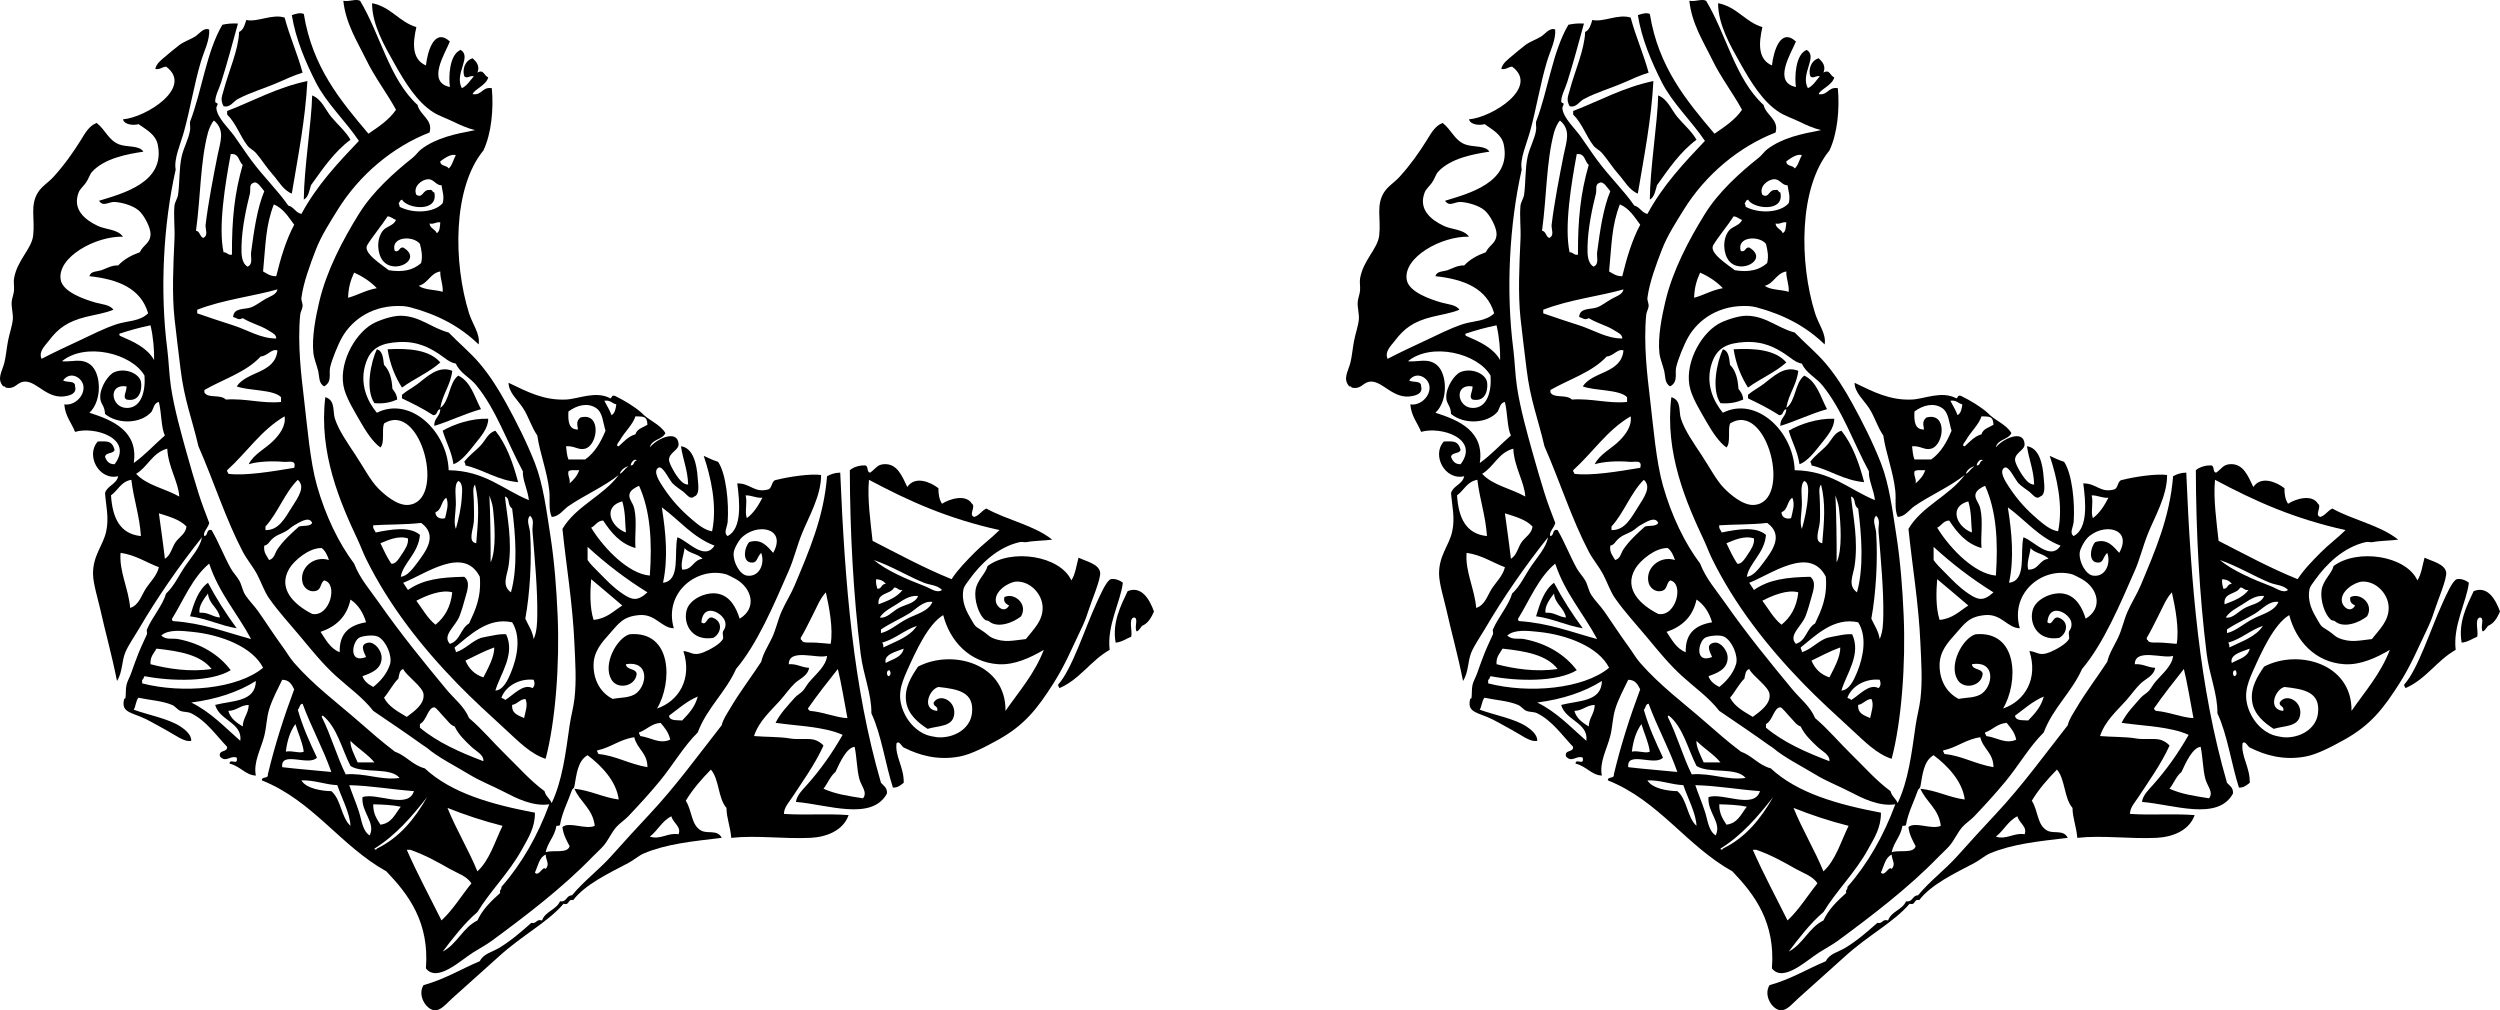 <?xml version="1.0" encoding="utf-8"?>
<!-- Generator: Adobe Illustrator 15.0.0, SVG Export Plug-In . SVG Version: 6.00 Build 0)  -->
<!DOCTYPE svg PUBLIC "-//W3C//DTD SVG 1.1//EN" "http://www.w3.org/Graphics/SVG/1.1/DTD/svg11.dtd">
<svg version="1.1" id="Layer_1" xmlns="http://www.w3.org/2000/svg" xmlns:xlink="http://www.w3.org/1999/xlink" x="0px" y="0px"
	 width="350.713px" height="141.732px" viewBox="0 0 350.713 141.732" enable-background="new 0 0 350.713 141.732"
	 xml:space="preserve">
<g>
	<g id="U5kkNd.tif">
		<g>
			<path fill-rule="evenodd" clip-rule="evenodd" d="M218.005,81.754c1.199,2.273,2.559,4.385,4.031,6.383
				c-2.357-0.385-4.135-1.352-6.551-1.68C216.046,84.61,216.616,82.772,218.005,81.754z M219.685,86.625
				c-0.27-1.41-1.523-1.834-1.68-3.359c-0.531,0.676-1.379,1.826-1.176,2.688C218.094,85.866,218.591,86.543,219.685,86.625z"/>
			<path fill-rule="evenodd" clip-rule="evenodd" d="M220.19,14.897c0.936,0.246,1.33-0.643,2.014-1.008
				c1.815-0.967,3.791-1.503,5.712-2.352c1.075-0.475,2.173-0.977,3.36-1.344c-0.728-2.689-1.801-5.032-2.52-7.728
				c-1.768-0.559-3.812,0.691-5.376,0.336c-0.221,0.676-0.387,1.406-1.009,1.68c-0.096,2.562-1.423,5.385-2.182,8.231
				C219.983,13.484,219.7,13.983,220.19,14.897z"/>
			<path fill-rule="evenodd" clip-rule="evenodd" d="M220.692,15.569c0,0.168,0,0.335,0,0.503c1.264,1.229,1.797,3.009,2.856,4.368
				c0.32,0.412,0.833,0.614,1.175,1.008c0.818,0.94,1.469,2.036,2.353,3.024c0.819,0.917,1.493,2.215,2.687,2.688
				c0.914-5.46,1.891-10.348,2.185-15.791C227.69,12.263,224.416,14.141,220.692,15.569z"/>
			<path fill-rule="evenodd" clip-rule="evenodd" d="M231.444,28c0.658-0.35,0.775-1.24,1.007-2.016
				c1.659-2.317,3.26-4.692,5.545-6.383c-0.708-1.212-1.773-2.096-2.688-3.191c-0.822-0.985-1.346-2.498-2.688-3.024
				C232.523,17.322,231.485,23.514,231.444,28z"/>
			<path fill-rule="evenodd" clip-rule="evenodd" d="M233.46,52.021c-0.193-0.792-0.59-1.72-0.672-2.52
				c-0.232-2.242,0.33-5.068,0.84-7.224c1.012-4.286,3.26-8.583,5.544-12.263c1.93-3.108,4.903-5.783,7.559-7.895
				c0.452-0.36,0.79-0.884,1.177-1.176c2.173-1.645,4.866-2.167,7.559-2.688c-1.077-0.267-2.058-0.704-3.023-1.176
				c-0.904-0.441-2.039-0.822-2.855-1.344c-2.275-1.453-3.947-4.186-5.376-6.72c-1.469-2.603-3.187-5.574-3.191-8.567
				c2.669,0.522,3.771,2.612,6.215,3.359c-0.525,2.289-0.641,4.516,1.344,5.375c0.219-2.002,1.192-5.348,3.36-3.359
				c-0.67,1.66-3.298,5.71,0,6.383c-0.197-1.409-0.086-4.569,1.512-5.208c1.609,0.969-0.938,3.355,0.168,5.375
				c0.756-0.364,1.153-1.085,1.68-1.68c-0.615-0.124-0.934,0.414-1.344,0c-0.294-0.892,0.052-2.179,1.176-2.52
				c0.524,0.493,1.048,1.072,0.672,2.016c0.858-0.537,0.936,0.447,1.513,0.671c-0.279,1.125-2.006,1.689-2.185,2.352
				c1.357,0.181,1.293-1.059,2.688-0.84c0.271,2.882-0.048,6.355-1.176,8.735c-4.327,5.267-4.238,15.752-2.016,22.846
				c0.487,1.555,1.589,2.87,1.344,4.367c-2.598-2.52-5.699-4.17-9.575-5.208c-0.256-0.068-0.696-0.149-1.008-0.168
				c-4.207-0.256-7.151,1.88-8.567,4.368c-0.61,1.073-1.422,3.107-1.68,4.2c-0.214,0.904,0.325,2.036-0.84,2.688
				C233.503,53.778,233.646,52.788,233.46,52.021z M237.659,41.774c1.406-0.386,2.501-1.082,4.032-1.344
				c-0.873-0.918-1.95-1.634-3.191-2.184C237.957,39.452,237.71,40.392,237.659,41.774z M247.739,34.215
				c-0.974-1.229-4.177-1.033-3.528,1.008c0.736,0.177,0.552-0.568,1.176-0.504c2.828,1.659-1.24,3.88-2.855,1.848
				c-0.776-0.977-0.94-2.989,0-4.2c0.488-0.628,1.515-0.693,1.848-1.512c-0.42-0.139-0.659-0.46-1.177-0.504
				c-0.789,1.239-2.113,2.809-2.855,4.032c-0.665,1.098,2.143,2.818,3.025,3.527c1.979,0.324,3.458-0.033,4.535-1.008
				C248.134,35.932,247.966,35.133,247.739,34.215z M250.763,25.984c-0.75,0.05-1.064-0.854-1.849-0.84
				c-0.95,0.017-2.191,1.06-1.68,2.184c0.956,0.571,0.863-0.777,1.849-0.672c0.457-0.123,0.338,0.333,0.671,0.336
				c0.635,2.846-3.829,2.312-4.534,1.008c-0.15,0.074-0.302,0.147-0.337,0.336c-0.28,0.333,0.016,0.213,0,0.672
				c1.893,1,4.863,0.862,6.048-0.504C251.179,27.53,250.908,26.949,250.763,25.984z M247.571,40.095
				c0.794,0.605,2.285,0.514,3.359,0.84c0.062-1.126-0.361-1.768-0.336-2.855C249.165,38.33,248.9,39.744,247.571,40.095z
				 M249.083,31.359c0.075,0.708,0.794,0.773,1.007,1.344c0.462-0.21,0.436-0.908,0.505-1.512
				C249.945,31.102,249.774,31.491,249.083,31.359z M250.595,22.625c-0.017,0.745,0.933,0.522,1.176,1.008
				c0.521-0.431,0.639-1.264,1.008-1.848C252.142,21.489,251.123,22.253,250.595,22.625z"/>
			<path fill-rule="evenodd" clip-rule="evenodd" d="M259.833,102.417c-2.408-2.213-4.743-4.34-6.887-6.551
				c-4.976-5.131-9.528-10.902-12.767-17.471c-0.409-0.831-0.759-1.801-1.177-2.688c-2.436-5.181-5.496-12.2-4.535-19.99
				c1.45,0.436,1.006,1.983,1.345,3.024c0.528,1.629,1.755,3.378,2.855,5.039c1.142,1.724,2.115,3.608,3.191,4.704
				c0.896,0.913,2.684,2.454,4.199,2.352c5.456-0.367,1.89-14.722-3.359-11.423c-0.345,0.944,0.135,2.71-0.504,3.36
				c-1.038-0.731-2.004-2.209-2.856-3.695c-0.779-1.362-1.766-2.97-2.184-4.368c-1.007-3.37,1.283-7.719,3.864-9.239
				c0.858-0.505,2.812-1.193,4.031-1.176c2.685,0.037,4.271,1.709,6.72,2.352c1.474,1.531,3.038,2.795,4.367,4.368
				c1.442,1.704,2.633,3.614,3.695,5.543c1.439,2.612,2.879,5.455,4.032,8.399c1.176,3.002,1.626,6.661,2.184,10.248
				c0.56,3.609,0.847,7.424,1.007,11.086c0.3,6.809-0.283,14.832-1.68,20.158C263.298,105.801,261.556,104,259.833,102.417z
				 M241.691,57.901c4.691-2.354,9.89,2.583,10.079,8.063c5.07,0.081,7.603,2.7,11.254,4.199c-0.141-1.425-0.941-2.903-0.84-4.032
				c-2.217-4.104-3.732-8.646-6.551-12.095c-0.91-1.112-2.253-1.668-2.855-3.023c-0.925-0.169-1.562-0.824-2.353-1.344
				c-1.373-0.904-3.067-1.836-5.711-1.68c-2.34,0.139-3.807,0.761-4.535,2.856C239.145,53.821,240.418,56.376,241.691,57.901z
				 M241.187,73.692c-0.08,0.527,0.239,0.656,0.336,1.008c2.19-0.441,4.788-0.904,6.217,0.336c-0.189,2.562-2.388,3.986-2.688,5.879
				c0.854-0.081,1.588-0.98,2.353-2.016c1.14-1.545,2.916-3.803,0.504-5.543C245.841,73.612,242.855,73.565,241.187,73.692z
				 M242.195,76.211c0.47,0.985,0.928,1.984,1.512,2.855c0.585,0.168,1.144-0.785,1.513-1.344c0.389-0.59,0.936-1.352,0.839-2.184
				C244.721,75.073,243.202,75.795,242.195,76.211z M245.387,81.754c0.207,0.354,0.465,0.656,0.672,1.008
				c2.142-1.488,4.567-1.777,7.896-1.848c0.892,0.689,0.419,1.934,0.168,2.855c-0.224,0.822-0.531,1.898-0.84,2.688
				c-0.556,1.422-2.466,2.68-1.344,3.865c1.441-0.406,1.507-2.189,2.688-2.855c0.857-1.832,1.746-3.631,1.512-6.553
				C253.881,76.466,248.438,80.591,245.387,81.754z M247.234,84.274c0.864,1.152,1.566,2.467,2.688,3.361
				c1.271-1.025,2.13-2.463,2.353-4.537C250.771,82.651,248.591,83.559,247.234,84.274z M251.266,72.684
				c0.174-0.839,0.589-1.936,0.169-2.856c-0.734,0.443-0.619,1.733-1.513,2.016C249.892,72.674,250.753,72.874,251.266,72.684z
				 M252.778,74.196c0.373-1.258,0.765-3.055,0.84-4.536c0.032-0.632,0.203-1.918-0.504-2.184c-0.638,0.54-0.299,2.168-0.336,3.359
				C252.74,72.034,252.435,73.37,252.778,74.196z M252.778,91.499c1.338-0.422,2.219-1.539,3.527-2.016
				c0.182-0.066,1.269-0.252,1.68-0.336c0.595-0.123,1.27-0.221,1.848-0.168c1.31,2.826-0.807,5.523-1.512,7.895
				c1.09-0.039,1.759-1.494,2.184-2.52c0.979-2.363,1.387-5.143,0.168-7.055c-3.431-0.75-5.968,1.865-8.062,3.527
				C252.589,91.127,252.815,91.18,252.778,91.499z M254.122,92.674c0.48,1.143,1.289,1.957,2.52,2.352
				c0.606-1.201,1.569-2.891,1.513-4.199C256.714,91.346,255.447,92.04,254.122,92.674z M255.634,76.211
				c0.265-3.076,0.509-5.55-0.168-8.231c-0.4,0.462-0.177,1.424-0.168,2.352c0.008,0.899,0.063,1.96,0,2.856
				C255.217,74.322,254.411,76.006,255.634,76.211z M257.482,69.492c0.122,2.374,0.198,6.844,0.168,9.407
				c0.85-1.77,0.558-5.561,0.335-7.559C257.906,70.623,257.666,70.107,257.482,69.492z M259.665,98.217
				c1.063-0.6,2.568-2.416,3.864-1.68c0.343-0.32,0.337-0.73,0.167-1.176c-1.963-0.211-3.914,0.848-4.535,2.52
				C259.297,98.026,259.621,97.981,259.665,98.217z M260.505,83.098c0.979-3.447,0.657-8.028,0.168-11.758
				c-0.738-0.506-0.236-1.435-1.008-1.68c0.296,2.798,1.045,6.128,0.504,9.743C259.972,80.727,259.165,82.133,260.505,83.098z
				 M262.353,100.737c0.13-0.76,0.606-1.898,0.168-2.688c-0.812,0.082-1.086,0.705-1.848,0.84
				C260.584,100.155,261.566,100.348,262.353,100.737z M263.696,89.651c0.453-1.021,0.487-2.244,0.504-3.361
				c0.055-3.463-0.349-7.834-0.671-11.758c-0.067-0.812,0.329-1.549-0.337-2.184c-0.607,0.596-0.051,1.586,0,2.352
				c0.259,3.826-0.025,8.568-0.672,12.094C262.94,87.717,263.515,88.487,263.696,89.651z"/>
			<path fill-rule="evenodd" clip-rule="evenodd" d="M241.354,56.557c1.355,0.123,2.33-0.134,3.192-0.504
				c-0.038-0.689-0.355-1.1-0.672-1.512c-0.069-1.442-0.421-2.603-1.176-3.359c-0.134-0.93-0.167-1.961-1.008-2.184
				C240.854,50.782,240.041,54.657,241.354,56.557z"/>
			<path fill-rule="evenodd" clip-rule="evenodd" d="M243.202,48.998c0.331,2.132,1.064,3.865,2.018,5.375
				c1.71-1.256,3.808-2.127,5.375-3.527C249.081,49.09,246.253,48.826,243.202,48.998z"/>
			<path fill-rule="evenodd" clip-rule="evenodd" d="M245.22,55.885c1.516,0.723,3.011,1.468,4.367,2.352
				c0.668,0.053,0.454-0.777,1.008-0.84c-0.015,1.049-0.898,1.229-0.841,2.352c2.134-0.651,4.089-1.64,6.552-2.352
				c-0.919-1.713-1.409-3.854-3.191-4.704c-1.342,1.01-1.162,3.542-2.52,4.536c0.318-1.977,1.437-3.154,1.68-5.208
				c-1.97-0.804-3.575,0.879-4.871,1.848c-0.775,0.579-1.491,0.923-2.184,1.512C245.22,55.549,245.22,55.717,245.22,55.885z"/>
			<path fill-rule="evenodd" clip-rule="evenodd" d="M258.825,134.167c-2.241,2.033-4.283,3.826-6.551,5.879
				c-0.858,0.775-1.638,1.779-2.521,1.68c-1.157-0.131-2.405-2.1-1.512-3.527c2.944-0.809,5.255-2.248,7.896-3.359
				c0.503-1.049,1.757-1.291,2.688-1.85c1.654-0.99,3.175-2.309,4.535-3.527c0.79,0.174,0.646-0.584,1.512-0.336
				c0.444-1.293,1.993-1.479,2.521-2.688c0.983,0.145,0.842-0.838,1.68-0.84c1.673-2.023,3.8-3.59,5.543-5.543
				c1.765-1.977,3.561-3.941,5.376-5.879c3.64-3.887,6.76-8.197,10.08-12.432c0.201-0.861,0.75-1.627,1.176-2.352
				c1.361-2.324,2.93-4.346,4.366-6.551c0.301-1.248,0.963-2.203,1.512-3.359c0.552-1.164,0.811-2.477,1.345-3.697
				c0.531-1.213,1.314-2.418,1.848-3.695c2.002-4.795,4.074-9.49,4.535-15.286c0.511-0.274,1.075-0.493,1.848-0.504
				c0.665,15.777,1.813,30.052,5.712,43.507c0.361,0.424,0.905,0.664,0.84,1.514c-2.123,3.91-8.376,1.527-12.767,1.176
				c0.121-0.943,0.957-1.73,1.512-2.352c1.953-2.191,3.566-4.482,5.039-7.057c-2.547-1.148-6.161-1.229-9.406-1.68
				c0.616-1.307,1.831-2.555,2.688-3.527c0.37-0.42,0.871-0.643,1.175-1.008c0.325-0.391,0.519-0.791,0.841-1.176
				c0.994-1.189,2.371-2.25,2.52-3.695c-1.291,0.479-5.358-1.139-5.375,1.176c1.193-0.074,1.777,0.463,2.855,0.504
				c-0.164,1.123-1.326,1.527-2.016,2.184c-0.751,0.717-1.323,1.57-2.016,2.352c-1.331,1.502-2.998,2.91-3.695,5.039
				c1.574,0.141,3.645,0.084,5.039,0.336c1.081,0.195,2.449-0.043,3.359,0.168c0.422,0.098,1.071,0.459,1.344,0.84
				c-1.17,2.582-2.934,5.033-4.367,7.223c-0.469,0.717-1.191,1.473-1.176,2.354c2.929,0.201,6.148-0.062,9.071,0.168
				c-0.771,2.205-3.169,3.092-5.375,3.191c-3.835,0.17-7.545-0.387-11.088,0c-0.146-1.682-0.663-2.779-0.672-4.199
				c-1.187-1.334-1.012-4.027-2.185-5.377c-1.303,1.328-2.535,2.729-3.526,4.369c0.913,1.404,0.731,3.443,2.184,4.199
				c0.923,0.48,2.272-0.197,2.856,1.008c-4.08,0.482-7.764,0.846-10.92,2.184c-0.701,0.297-1.389,0.928-2.184,1.344
				c-2.748,1.441-6.092,3.035-7.728,5.207c-0.817-0.201-0.456,0.777-1.345,0.504C265.647,129.397,262.181,131.122,258.825,134.167z
				 M279.991,117.368c1.527,0.477,2.506-0.594,4.031-0.336c0.427-1.059-0.794-1.578-1.008-2.52
				C281.698,115.155,281.101,116.516,279.991,117.368z M301.325,89.819c0.072,0.479,1.236,0.264,2.016,0.336
				c0.635,0.059,1.551,0.113,2.016,0.168c0.37-2.035-0.183-5.053-0.672-7.225c-0.823,0.867-1.277,2.092-1.848,3.191
				c-0.557,1.078-1.072,2.184-1.68,3.193C301.13,89.678,301.194,89.782,301.325,89.819z M302.165,99.393
				c0.074,0.15,0.146,0.301,0.337,0.336c1.821,0.152,3.803,0.992,5.207,1.008c-0.375-1.986-0.92-5.229-1.345-6.887
				C304.934,95.667,303.491,97.471,302.165,99.393z M304.349,110.649c1.778,0.773,3.245,0.973,5.544,1.342
				c0.676-0.828-0.244-1.729-0.504-2.686c-0.37-1.359-0.35-3.041-0.672-4.537c-1.11,0.121-2.037,2.104-2.688,3.527
				C305.289,108.901,304.944,109.901,304.349,110.649z"/>
			<path fill-rule="evenodd" clip-rule="evenodd" d="M252.442,65.124c1.142-0.403,2.215-1.845,3.023-2.855
				c0.809-1.01,1.889-2.242,1.849-3.527c-2.357-0.073-4.814,0.756-6.384,1.68C251.398,62.024,252.174,63.32,252.442,65.124z"/>
			<path fill-rule="evenodd" clip-rule="evenodd" d="M261.513,67.644c-0.725-2.746-1.65-5.292-3.191-7.223
				c-1.002,0.273-1.385,1.324-2.016,2.016c-0.743,0.816-1.675,1.423-2.352,2.352c0.089,0.135,0.175,0.273,0.168,0.504
				C256.743,65.918,258.552,67.358,261.513,67.644z"/>
			<path fill-rule="evenodd" clip-rule="evenodd" d="M311.068,100.065c0.048-2.717-1.131-5.322-1.512-8.398
				c-1.02-8.223-1.486-17.018-1.512-25.702c0.539-0.479,1.429-0.692,2.016-0.672c0.698-0.082,0.263,0.969,0.84,1.008
				c0.777-0.541,0.942-1.086,1.848-1.176c1.97-0.194,2.648,1.741,3.36,3.192c1.07-1.586,3.178-0.744,4.367,0.168
				c-0.019,0.914,0.148,1.643,0.503,2.184c1.042-0.684,3.367-1.402,4.201,0c0.59,0.4-0.55,1.629,0.334,1.848
				c0.724-0.23,1.025-0.88,1.682-1.176c2.909,1.625,6.727,2.344,9.238,4.368c-1.252,0.146-2.73,0.16-3.527,0.336
				c-0.32,0.07-0.688-0.072-1.008,0c-3.182,0.716-5.559,3.137-7.056,5.207c-0.358,0.496-0.769,1.012-0.841,1.344
				c-0.398,1.881,0.549,3.379,1.01,4.199c0.792,1.416,0.656,0.994,1.847,1.848c0.536,0.385,0.754,0.658,1.176,0.842
				c1.731,0.75,3.033,0.332,4.704,0.168c1.037-1.332,2.441-2.578,2.353-4.537c-0.085-1.836-1.782-3.615-3.696-3.527
				c-1.027,0.047-3.152,1.334-2.855,2.855c0.136,0.699,1.174,1.641,1.848,0.504c-0.389-0.227-0.813-0.416-0.672-1.176
				c1.34-0.715,3.371,0.936,2.352,2.688c-1.08,0.875-3.29,1.752-4.535,0.674c-0.133-0.115-0.363-0.055-0.505-0.17
				c-0.96-0.777-1.553-2.863-1.344-4.199c0.223-1.42,1.438-2.303,1.681-3.359c3.341-2.5,10.182-1.463,11.758,2.016
				c0.557-0.845,0.704-2.096,1.008-3.191c1.102,0.531,2.789,0.865,3.024,2.016c0.177,0.868-1.204,4.031-1.68,5.543
				c-0.31,0.982-0.608,1.686-1.008,2.52c-1.411,2.943-2.228,4.979-3.864,7.561c-2.256,3.559-4.074,5.867-7.727,7.895
				c-1.725,0.957-3.752,2.035-5.375,2.352c-3.195,0.623-5.827-0.236-7.729-1.176c-0.451-0.062-0.743-1.146-1.176-0.672
				c-0.243,1.801,1.069,3.379,1.009,5.543c-0.427,0.303-0.763,0.695-1.513,0.674C313.043,107.276,312.471,103.03,311.068,100.065z
				 M311.236,75.875c3.631,1.855,7.182,3.792,11.087,5.375c0.911-1.401,2.05-2.531,3.19-3.695c1.119-1.14,2.396-2.062,3.529-3.191
				c-7.223-1.598-12.68-4.05-18.311-7.056C310.48,69.957,310.951,73.214,311.236,75.875z M311.404,78.563
				c1.842,1.505,4.574,2.68,7.223,3.695c0.752,0.289,1.658,1.025,2.352,0.504c-0.664-0.701-1.692-0.678-2.52-1.008
				C316.271,80.881,313.928,79.424,311.404,78.563z M311.74,81.25c-0.074,0.578,0.066,0.941,0.168,1.344
				c0.662,0.047,0.514-0.718,1.176-0.672C312.82,81.514,312.369,81.293,311.74,81.25z M312.076,84.778
				c1.293-0.498,2.602-0.982,3.359-2.016c-0.615,0.111-0.645-0.363-1.176-0.336C313.759,83.438,311.864,83.055,312.076,84.778z
				 M312.244,86.625c0.971,0.184,1.738-0.838,2.688-1.342c0.936-0.498,2.316-0.635,2.688-1.682
				c-1.269-0.119-2.234,0.689-3.023,1.176C313.753,85.299,312.783,85.786,312.244,86.625z M312.412,88.811
				c1.182-0.248,2.352-1.324,3.696-2.018c1.25-0.645,2.991-1.033,3.526-2.352c-1.32-0.197-2.268,1.027-3.359,1.68
				c-1.296,0.775-2.625,1.34-3.863,2.184C312.412,88.475,312.412,88.641,312.412,88.811z M312.58,90.155
				c0.131,0.148,0.182,0.379,0.168,0.672c1.723-0.854,3.688-1.465,4.703-3.025C315.648,88.407,314.455,89.622,312.58,90.155z
				 M313.084,93.01c0.949-0.562,2.256-0.77,2.521-2.016C314.594,91.407,312.736,91.792,313.084,93.01z M313.42,94.858
				c0.428-0.018,0.396-0.627,0.168-0.84C313.16,94.036,313.191,94.643,313.42,94.858z M320.308,99.729
				c0.177-0.736-0.568-0.553-0.505-1.176c0.896-1.414,3.27-0.176,2.856,1.848c-0.322,1.576-2.226,1.396-3.696,1.848
				c-1.234-0.791-2.77-1.98-3.023-3.863c-0.262-1.939,0.775-3.539,1.68-4.871c4.789-2.502,12.357-0.436,12.264,6.215
				c1.9-2.748,4.09-5.205,5.375-8.566c-1.879,1.105-4.128,2.16-6.383,2.016c-4.052-0.26-6.79-3.25-7.729-6.889
				c-2.109,1.26-3.822,5.016-5.038,7.729c-0.949,2.115-1.539,3.791-0.337,6.215c0.58,1.17,1.634,2.324,3.023,2.855
				c0.353,0.135,1.241,0.314,1.513,0.336c2.196,0.182,4.605-1.078,4.872-3.359c0.346-2.984-1.925-3.389-4.704-3.695
				C319.159,96.702,318.066,99.545,320.308,99.729z"/>
			<path fill-rule="evenodd" clip-rule="evenodd" d="M337.441,96.538c2.896-1.248,4.406-3.881,7.055-5.375
				c-0.412-3.414,1.535-6.727,1.85-9.408c-0.4-0.354-1.182-0.635-1.681-0.504c-0.622,0.164-1.563,2.377-2.015,3.359
				c-1.644,3.568-3.44,9.301-5.376,11.424C337.227,96.305,337.433,96.323,337.441,96.538z"/>
			<path fill-rule="evenodd" clip-rule="evenodd" d="M345.337,90.155c0.915-0.094,1.462-0.555,2.185-0.84
				c0.192-0.816-0.406-2.422,0.335-2.689c0.696-0.023,0.175,1.17,0.336,1.68c0.022,0.742,0.682-0.311,0.84-0.504
				c0.868-0.363,1.302-1.16,1.681-2.016c-0.584-1.604-1.705-3.677-3.696-2.855C346.1,84.877,344.814,87.327,345.337,90.155z"/>
			<path fill-rule="evenodd" clip-rule="evenodd" d="M212.126,102.417c-1.27-0.682-2.604-1.49-3.527-1.848
				c-1.828-0.707-2.746-0.881-2.353-2.52c-0.012,0.051,0.204-0.223,0.168,0c0.108-0.668,0.008-1.363,0.168-2.016
				c0.132-0.533,0.479-1.09,0.672-1.68c0.197-0.604,0.46-1.256,0.672-1.848c0.495-1.375,1.011-2.404,1.513-3.527
				c0.084-0.188-0.08-0.484,0-0.674c0.73-1.719,2.217-3.381,2.688-5.039c1.113-1,1.803-2.573,2.688-3.863
				c0.92-1.342,2.091-2.6,2.352-4.031c-3.197,4.004-6.324,8.52-8.902,12.934c-0.6,1.025-1.428,2.199-1.849,3.193
				c-0.536,1.264-0.374,2.779-1.175,4.031c-0.729-3.68-1.645-6.895-2.353-10.08c-0.282-1.268-0.982-3.535-1.009-4.871
				c-0.05-2.661,1.43-4.046,1.849-6.047c0.408-1.945-0.025-3.469-0.168-5.376c0.339-1.061,1.605-1.195,1.849-2.352
				c-2.713,0.646-4.607-2.974-2.856-4.872c1.2-0.005,1.97-0.208,2.353,1.176c-0.176,0.609-1.271,0.298-1.345,1.008
				c0.233,0.552,0.541,1.027,1.345,1.008c2.729-3.651-2.877-5.356-5.545-4.535c-0.506-1.286-1.388-2.195-1.512-3.864
				c1.338,0.238,2.834-1.085,2.689-2.52c-0.126-1.226-1.836-2.237-2.857-0.84c0.49,0.35,1.729-0.047,1.68,0.84
				c0.286,1.032-0.791,1.259-1.176,1.344c-2.685,0.596-4.127-2.074-5.879-2.016c-1.135,0.038-1.274,1.15-2.688,0.84
				c-0.037-0.131-0.141-0.195-0.336-0.168c-0.955-1.084-0.15-2.071,0.168-3.359c0.215-0.873,0.297-1.941,0.503-3.024
				c0.202-1.057,0.606-2.157,0.673-3.023c0.061-0.794-0.198-1.566-0.168-2.352c0.021-0.554,0.288-1.109,0.336-1.68
				c0.047-0.567-0.08-1.197,0-1.68c0.433-2.602,2.468-4.142,2.688-6.047c0.271-2.358-0.475-4.196,0.673-6.047
				c0.519-0.84,1.501-1.431,2.183-2.184c1.541-1.704,2.709-3.361,3.864-5.208c0.502-0.805,1.095-1.952,2.184-2.352
				c1.248,0.977,1.679,2.468,3.192,3.023c1.08,0.397,2.85,0.107,3.359,1.008c-2.158,0.33-5.447,0.892-7.224,2.855
				c-0.27,0.298-0.475,1.003-0.841,1.512c-0.383,0.534-0.821,0.865-1.007,1.344c-0.931,2.398,0.894,3.854,2.688,4.703
				c1.127,0.534,2.773,0.445,3.527,1.512c-3.808-0.109-9.274,2.87-8.735,6.047c0.291,1.706,3.29,2.737,4.872,3.191
				c0.878,0.252,2.042,0.292,2.519,1.008c-1.211,0.507-2.605,0.69-3.863,1.008c-2.617,0.661-3.889,1.619-5.207,3.36
				c-0.5,0.661-1.463,1.504-1.008,2.52c1.658-0.86,3.417-1.693,5.208-2.52c1.736-0.801,3.538-1.755,5.376-2.352
				c1.442-0.468,3.189-0.358,4.367-1.512c-1.004-3.476-4.185-4.776-8.232-5.208c0.162-0.732,1.098-0.642,1.68-0.84
				c0.676-0.229,1.434-0.717,2.354-0.671c0.779-0.845,1.83-1.417,3.023-1.848c0.536-1.096,1.459-1.221,1.512-2.52
				c0.035-0.879-0.874-2.676-1.68-3.359c-0.838-0.711-2.396-1.123-3.359-1.176c-0.838-0.046-1.586,0.745-2.185-0.168
				c3.196-0.99,9.37-2.525,8.231-7.896c-0.294-1.383-1.512-2.021-2.688-2.855c-0.672,0.212-1.998,0.108-2.185-0.672
				c3.313-0.284,9.925-4.534,6.048-7.392c-0.572,0.042-0.807,0.425-1.512,0.336c0.119-0.783,0.905-1.333,1.512-1.848
				c0.58-0.492,1.249-1.065,1.848-1.512c0.666-0.498,1.462-0.744,2.184-1.176c0.593-0.355,1.211-1.331,2.016-1.008
				c0.096,1.515-0.724,3.008-1.176,4.536c-0.962,3.251-1.471,6.558-2.352,9.743c-0.508,1.833-1.462,3.887-1.176,5.375
				c-1.729,7.67-2.236,16.99-1.176,25.198c0.195,1.517,0.258,3.524,0.504,5.207c0.453,3.096,1.496,6.772,2.184,9.239
				c0.631,2.267,1.082,3.78,1.68,5.711c0.449,1.452,0.998,2.837,1.512,4.2c-0.098,0.635-0.972,1.371-0.672,1.848
				c0.557-0.059,0.199-1.034,1.009-0.84c1.021,1.781,1.767,3.719,2.687,5.375c0.322,0.579,0.812,1.069,1.176,1.68
				c0.363,0.607,0.453,1.402,0.84,2.016c0.508,0.803,1.271,1.527,1.85,2.352c1.188,1.695,2.168,3.25,3.359,4.873
				c0.559,0.762,1.061,1.645,1.68,2.352c2.763,3.16,6.018,5.561,9.071,8.23c1.641,1.436,3.276,2.869,5.039,4.199
				c1.604,0.58,2.472,1.896,4.199,2.352c3.743,3.48,9.378,5.07,15.455,6.217c0.018,2.117-0.921,3.527-1.849,5.207
				c-1.789,3.236-4.43,5.789-6.215,8.734c-1.83,1.531-3.667,3.949-4.871,5.545c2.025-1.057,2.807-3.354,4.871-4.369
				c0.74-1.611,1.963-2.74,3.191-3.863c-0.139-0.475,0.236-0.436,0.168-0.84c2.854-3.25,5.069-7.137,6.719-11.59
				c-2.316,0.355-4.75-0.924-6.215-1.68c-1.867-0.967-3.391-1.518-5.039-2.521c-1.879-1.143-4.391-2.406-5.88-3.695
				c-0.155-0.135-0.338-0.217-0.504-0.336c-2.378-1.709-4.771-3.311-7.056-4.871c-1.476-1.902-3.444-3.27-5.207-4.871
				c-1.797-1.633-3.311-3.496-4.871-5.375c-1.523-1.836-3.162-3.586-4.535-5.545c-0.696-0.992-1.077-2.221-1.681-3.359
				c-0.584-1.101-1.448-2.104-2.017-3.191c-2.414-4.627-3.997-9.714-6.215-14.783c-0.921-3.965-1.988-6.462-2.52-10.919
				c-0.28-2.348-0.65-5.244-0.84-7.056c-0.359-3.419-0.169-7.366,0-11.086c0.071-1.578-0.143-3.206,0-4.704
				c0.045-0.468,0.434-1.018,0.504-1.512c0.239-1.666,0.131-3.727,0.504-5.375c0.287-1.269,0.99-2.461,1.176-3.696
				c0.066-0.448-0.051-0.781,0-1.176c1.68-4.368,2.291-9.805,4.535-13.607c0.643-0.141,1.35-0.219,2.184-0.168
				c-0.797,2.91-1.525,5.62-2.352,8.231c-0.287,0.909-0.819,1.842-0.84,2.688c-0.006,0.233,0.301,0.206,0.337,0.336
				c0.045,0.168-0.203,0.354-0.168,0.672c0.142,1.319,1.726,2.755,2.519,3.863c0.826,1.152,1.568,2.296,2.354,3.36
				c1.729,2.346,3.779,4.302,5.206,6.383c0.808,0.201,1.019,0.998,1.849,1.176c2.134-3.969,5.088-7.119,8.063-10.247
				c-1.875-2.797-4.565-5.297-6.048-8.231c-1.42-2.809-2.812-6.013-3.361-9.407c0.541-0.193,1.171-0.397,1.682-0.168
				c1.197,7.425,5.114,12.133,9.07,16.798c1.43-0.979,2.889-1.928,3.864-3.359c-1.329-2.434-2.972-4.522-4.199-7.056
				c-1.183-2.438-2.851-4.995-3.192-8.231c0.998,0.158,1.677-0.324,2.352,0c2.841,4.719,4.107,11.012,8.064,14.614
				c0.343,1.471,2.199,2.057,1.68,3.864c-5.122,1.993-9.839,5.895-12.936,10.919c-0.995,1.616-2.264,3.562-3.023,5.543
				c-0.79,2.058-1.726,4.537-2.016,6.719c-0.053,0.388,0.193,0.754,0.168,1.176c-0.022,0.366-0.303,0.831-0.336,1.176
				c-0.414,4.177,0.188,8.914,0.504,11.591c0.5,4.241,0.876,9.003,1.848,12.431c1.183,4.173,3.031,8.025,5.208,10.919
				c0.804,2.107,2.281,3.758,3.526,5.543c2.953,4.23,6.225,8.254,9.408,12.096c1.098,1.326,2.526,2.404,3.191,4.031
				c1.882,1.598,3.439,3.494,5.207,5.207c1.756,1.701,3.379,3.586,5.376,5.041c0.173,0.723,0.747,1.043,1.008,1.68
				c1.487-3.166,1.937-6.818,2.521-10.92c0.179-1.266,0.53-2.482,0.671-3.695c0.304-2.602,0.112-5.148,0-7.727
				c-0.252-5.75-1.155-10.967-1.681-16.127c1.919-3.234,5.709-4.595,7.896-7.56c-2.191,1.719-4.811,2.829-7.055,4.368
				c-0.729,0.498-1.312,1.487-2.353,1.512c-0.474-1.076-0.198-2.431-0.337-3.696c-0.29-2.676-1.338-5.291-1.68-7.728
				c-0.832-1.187-1.208-2.642-2.016-3.863c-0.771-1.167-2.001-2.172-2.016-3.527c2.672,1.287,4.956,2.489,8.063,2.351
				c1.727-0.076,4.175-1.277,6.216-0.167c0.264-0.072,0.143-0.528,0.671-0.336c1.346,0.67,2.616,1.416,3.696,2.352
				c0.982,1.089,2.581,1.562,3.359,2.855c-0.435,0.965-1.96,0.84-2.184,2.016c0.922-1.204,3.877-2.593,4.031-0.504
				c0.066,0.887-1.272,1.173-1.344,2.184c-0.035,0.505,0.782,1.855,1.009,2.184c0.407,0.596,0.996,1.375,1.679,1.344
				c-0.062-2.064-0.742-3.513-1.008-5.375c1.729,0.227,2.23,2.535,2.352,4.536c0.05,0.803,0.332,2.254-0.504,2.52
				c-0.568,0.504-1.053-0.325-1.512-0.672c-0.4-0.303-1.098-0.745-1.512-1.176c-0.526-0.548-1.396-2.599-2.016-2.184
				c-0.766,0.513,0.186,1.946,0.672,2.688c1.244,1.895,2.496,3.225,4.031,4.536c0.854,0.729,1.824,1.537,2.856,1.68
				c0.75-3.645-0.195-7.646-1.176-10.583c0.649,0.302,1.296,0.607,2.016,0.84c1.13,1.659,1.534,5.761,1.344,8.4
				c-0.056,0.778-0.639,1.564,0,2.016c2.041-1.091,1.692-4.777,1.344-7.392c1.884-0.021,2.388,1.405,4.368,0.84
				c0.598-0.243,0.389-1.29,1.176-1.344c1.777-0.452,4.826-0.885,6.215-0.672c0.043,2.877-1.803,6.011-2.688,8.231
				c-0.734,1.841-1.125,3.562-1.848,5.207c-2.098,4.775-4.361,10.182-7.392,13.775c-1.47,3.289-4.073,5.445-5.376,8.902
				c-2.029,2.01-3.456,4.564-5.375,6.887c-1.391,1.686-2.967,3.398-4.367,4.873c-0.512,0.537-1.192,0.961-1.68,1.512
				c-0.697,0.787-1.133,1.893-1.848,2.688c-0.464,0.514-0.969,0.951-1.513,1.512c-4.2,4.336-9.35,8.252-14.11,11.758
				c-0.766,0.564-1.716,1.061-2.688,1.68c-1.738,1.109-4.991,4.211-6.552,2.186c0.505-6.443-2.397-10.322-5.544-13.607
				c-6.471-3.607-10.27-9.889-17.469-12.768c-0.04-0.598,0.947-0.172,0.839-0.84c1.003-4.203,2.28-8.133,3.696-11.926
				c-0.339-0.67-0.674-1.342-1.68-1.344c-0.592,1.266-1.39,2.652-1.848,4.199c-0.35,1.178-0.355,2.443-0.673,3.695
				c-0.462,1.828-1.556,3.672-1.177,5.545c-1.471-0.066-2.125-1.293-3.695-1.682c0.035-0.828,1.262,0.404,1.008-0.84
				c-0.901-0.355-1.516,0.785-2.352-0.168c-0.215-0.998,1.069-0.498,1.008-1.344c-1.526-1.584-2.908-3.648-5.039-4.703
				c-0.469-0.232-1.028-0.148-1.512-0.336c-0.426-0.166-0.724-0.652-1.176-0.84c-1.433-0.592-3.127-0.664-4.703-1.008
				c-0.381,0.402-0.371,1.199-0.672,1.68c2.049,0.746,4.846,1.242,6.551,2.352c0.662,0.432,1.576,1.186,1.512,2.016
				C214.662,104.133,213.416,103.11,212.126,102.417z M275.624,62.604c0.576-0.488,1.309-1.395,2.352-1.68
				c0.216-0.792,1.071-0.944,1.68-1.344c-0.061-1.259-0.586-1.124-1.68-1.176c-0.371,1.171-1.52,2.169-2.184,3.36
				C275.704,61.922,275.065,62.587,275.624,62.604z M197.511,50.678c1.341,0.149,2.775-0.513,4.031,0.504
				c1.512,1.223,1.626,5.056-0.168,6.719c3.289,1.051,6.898,2.584,6.217,7.055c1.604-1.139,2.896-2.59,4.367-3.864
				c-0.52-1.055-0.455-3.085-0.84-4.703c-0.669,0.115-0.726,0.842-1.008,1.344c-1.467,1.739-4.756,1.833-6.552,0.336
				c-0.042-1.252-0.661-1.357-0.672-2.352c-0.017-1.458,1.175-3.193,2.017-3.528c1.562-0.622,3.441,0.228,3.695,1.344
				c0.172,0.755,0.018,2.937-2.017,2.52c-0.601-0.336,0.026-1.123,0-1.848c-2.667-0.422-2.175,2.981,0,3.024
				c2.097,0.042,2.677-2.396,2.521-4.536C207.296,49.55,200.823,47.979,197.511,50.678z M208.599,75.204
				c-0.194-2.887-1.021-5.139-1.345-7.896c-1.442,0.237-1.878,1.482-2.855,2.184C204.606,72.587,205.601,74.897,208.599,75.204z
				 M205.575,46.814c-0.028,0.195,0.036,0.299,0.167,0.336c1.878,0.81,3.733,1.642,4.704,3.359c0.033-1.307-0.109-3.229-0.504-4.872
				C208.403,45.947,206.968,46.359,205.575,46.814z M207.087,85.284c1.238-0.395,1.557-1.721,2.184-2.689
				c0.625-0.968,1.566-1.828,1.848-3.023c-1.793-0.672-3.225-1.703-5.376-2.016C205.517,80.142,206.868,82.583,207.087,85.284z
				 M213.974,69.66c-0.101-2.028-1.565-4.146-1.68-6.719c-2.084,0.548-2.719,2.545-4.368,3.528
				C209.388,68.086,212.017,68.538,213.974,69.66z M225.732,93.682c-1.422-2.883-5.819-4.627-9.911-5.041
				c-1.426-0.143-3.332-0.395-4.367,0.506c0.648,0.668,1.597,0.359,2.352,0.504c3.207,0.613,5.75,2.189,7.391,4.367
				c-2.774,1.693-8.322,1.566-12.094,0.84c-0.145,0.135-0.1,0.461-0.336,0.504c0,0.168,0,0.336,0,0.504
				C214.451,97.336,222.126,96.665,225.732,93.682z M209.942,93.178c2.426,0.641,5.559,1.131,8.567,0.672
				c-1.532-1.996-4.545-2.512-7.728-2.855C210.429,91.649,209.865,92.092,209.942,93.178z M211.118,72.012
				c0.28,2.127,0.597,4.219,0.84,6.383c0.85-0.531,0.97-1.579,1.512-2.352c0.482-0.689,1.438-1.195,1.512-2.184
				C214.065,72.872,212.562,72.471,211.118,72.012z M224.054,89.651c-1.91-3.578-4.518-6.459-5.881-10.584
				c-2.352,1.959-3.559,5.064-5.207,7.727c-0.027,0.197,0.037,0.299,0.169,0.338C217.368,87.434,220.274,88.624,224.054,89.651z
				 M215.653,98.553c2.747,1.342,4.705,3.471,6.887,5.375c0.336-2.545-2.951-2.852-3.527-5.039c2.395-0.631,5.658-0.391,5.711-3.359
				C222.242,97.081,219.225,98.094,215.653,98.553z M217.333,33.375c0.784-0.336,0.264-1.251,0.337-1.848
				c0.378-3.12,1.077-6.696,1.68-9.743c0.366-1.854,1.106-3.521-0.505-4.872c-0.303,0.246-0.703,1.162-0.84,1.68
				c-1.098,4.166-1.014,8.864-1.68,13.774C216.907,32.457,216.835,33.202,217.333,33.375z M216.493,43.454c0,0.168,0,0.336,0,0.504
				c1.66,0.575,3.299,1.124,5.04,1.68c2.044,0.653,3.846,1.855,6.047,1.848c0.036-0.601-0.729-0.884-1.176-1.176
				c-0.997-0.65-2.307-0.93-3.528-1.68c-0.605,0.339-0.812-0.017-1.343-0.168c0.065-1.332,1.655-1.019,2.521-1.344
				c0.663-0.249,1.378-0.814,2.016-1.176c0.639-0.362,1.561-0.612,1.68-1.344C224.541,41.52,220.01,42.06,216.493,43.454z
				 M217.501,55.045c0.481,0.901,2.165,0.206,3.023,1.007c2.762-0.198,5.137,0.605,7.729,0.336c0-0.224,0-0.448,0-0.672
				c-1.07-1.104-4.574-0.878-6.217-1.512c1.425-2.159,5.391-1.777,5.713-5.039c-0.777-0.325-1.404,0.794-2.353,0.84
				c-2.003,2.196-5.223,3.176-7.896,4.704C217.501,54.821,217.501,54.934,217.501,55.045z M221.365,35.727
				c-0.022-4.994,0.366-8.621,1.511-12.599c-0.595-0.468-0.478-1.65-1.68-1.512c-0.763,4.107-1.777,10.195-1.006,13.775
				C220.72,35.363,220.751,35.838,221.365,35.727z M220.692,65.964c-0.047,0.271,0.16,0.289,0.168,0.504
				c2.377,0.316,6.234-0.344,9.24-0.84c0.328-1.201-0.725-0.767-1.512-0.84c-1.523-0.142-3.582-0.063-4.872,0.336
				c0.691-1.426,2.418-2.212,3.527-3.359c0.794-0.82,1.714-1.993,1.513-3.36C225.464,60.32,223.431,63.494,220.692,65.964z
				 M220.86,99.729c0.312,1.088,1.15,1.65,2.016,2.184c0.043-1.246,0.809-1.768,0.841-3.023
				C222.522,98.926,222.054,99.688,220.86,99.729z M223.549,37.407c0.833-0.35,0.413-1.333,0.505-2.016
				c0.4-3.042,0.862-6.208,1.847-8.567c-0.374-0.415-0.976-1.482-1.513-1.176c-0.668,0.2-0.367,0.967-0.503,1.512
				c-0.464,1.87-1.122,4.728-1.177,7.391C222.687,35.632,222.675,36.859,223.549,37.407z M225.732,38.079
				c0.542,0.299,0.998,0.682,1.848,0.672c0.636-2.612,1.387-5.109,2.521-7.224c-0.812-1.093-1.521-2.287-2.856-2.855
				C226.076,31.676,226.101,34.276,225.732,38.079z M226.573,78.563c0.752-0.182,0.816-0.988,1.176-1.512
				c0.842-1.232,1.924-2.205,3.023-3.191c0.623-0.16,1.592,0.023,1.848-0.504c-0.432-1.036-1.824-0.036-2.52,0.336
				c-0.375,0.199-0.717,0.585-1.176,0.84c-0.854,0.472-1.307,0.49-2.018,1.176c-0.31,0.3-0.449,0.72-1.007,0.84
				C225.774,77.571,226.274,77.967,226.573,78.563z M226.069,74.364c1.84,0.055,2.699-1.627,3.693-3.192
				c0.937-1.47,1.941-2.897,0.842-3.863c-1.852,1.843-2.773,4.618-4.535,6.552C226.069,74.028,226.069,74.196,226.069,74.364z
				 M228.421,107.624c2.25,0.271,4.604,0.436,6.887,0.672c-1.177-3.357-2.814-6.256-4.031-9.574
				c-0.465,0.041-0.385,0.625-0.672,0.84c0.695,2.441,1.68,4.592,2.688,6.719C232.171,107.542,228.15,105.262,228.421,107.624z
				 M232.62,86.122c2.504,0.477,3.679-4.287,1.68-4.703c-0.651,0.473-0.295,1.355-1.344,1.512c-0.775,0.117-1.493-0.451-1.68-1.176
				c-0.521-2.014,1.553-3.879,3.695-3.191c-0.218-0.678-0.505-1.287-1.008-1.68c-1.755-0.067-3.86,1.734-4.536,2.855
				C227.698,82.614,230.148,84.872,232.62,86.122z M228.925,105.44c0.971-0.182,1.957,0.309,2.52,0
				c-0.223-1.457-0.796-2.562-1.176-3.863C229.538,102.583,229.112,103.893,228.925,105.44z M231.108,109.471
				c0.668,1.166,2.921,1.502,4.199,1.514c1.379,1.141,1.365,3.674,2.688,4.869c-0.073-1.775-1.238-3.912-1.849-5.709
				C234.329,110.057,233.054,109.43,231.108,109.471z M233.796,88.641c0.746,1.102,1.356,2.342,2.688,2.857
				c-0.087-2.719,1.438-3.824,3.696-4.199c-0.408-1.385-1.115-2.471-2.184-3.193C237.489,86.512,235.97,87.905,233.796,88.641z
				 M234.132,100.401c-0.144-0.031-0.158,0.066-0.168,0.168c1.283,2.525,2.099,5.518,3.36,8.062
				c2.768-0.223,4.887,0.867,7.559,0.506c-1.271-1.584-5.155-0.557-6.887-1.682C236.768,105.045,236.131,102.042,234.132,100.401z
				 M237.996,103.928c-0.098,0.773,0.624,2.172,1.007,3.025c0.785,0,1.568,0,2.352,0
				C240.396,105.784,239.044,105.008,237.996,103.928z M237.828,110.145c0.322,0.992,0.934,2.443,1.344,3.695
				c0.396,1.207,0.488,2.693,1.512,3.359c0.893-1.818-1.179-3.201-1.009-5.377c1.97-0.682,6.407,1.783,7.224-0.838
				C243.821,110.758,241.033,110.241,237.828,110.145z M240.18,92.17c-0.437-0.938-0.849-1.83,0.335-2.016
				c0.812-0.129,1.885,1.043,1.849,2.184c-0.051,1.566-1.48,2.09-2.688,2.52c0.255,0.754,0.858,1.156,1.512,1.512
				c0.909-0.709,1.936-1.818,2.353-3.191c0.354-1.166-0.578-3.324-1.68-3.863c-0.673-0.33-2.29-0.098-2.688,0.168
				C238.213,90.12,237.722,93.143,240.18,92.17z M241.187,112.833c-0.024,1.312,0.51,2.066,1.009,2.855
				c1.599-0.193,2.068-1.516,2.855-2.52C243.892,112.926,242.555,112.864,241.187,112.833z M241.354,119.047
				c0.042,0.211,0.335,0.17,0.337,0c3.21-1.549,5.32-4.199,7.055-7.225C246.603,114.551,244.359,117.18,241.354,119.047z
				 M245.891,100.569c1.121-0.828,2.513-1.822,2.352-3.191c-0.126-1.07-2.376-2.535-2.855-3.527
				c-0.519,0.152-0.558,0.785-0.672,1.344c-0.787,0.781-1.293,1.842-2.016,2.688C243.373,99.167,244.67,99.831,245.891,100.569z
				 M245.891,119.215c1.508,3.42,3.238,6.617,4.872,9.91c1.625-1.51,2.798-3.473,4.199-5.207c-0.669-1.023-1.957-1.412-3.023-2.016
				c-1.722-0.975-3.378-1.916-5.544-2.688C246.227,119.215,246.059,119.215,245.891,119.215z M256.642,106.786
				c0.08-0.924-1.042-1.406-1.68-2.018c-0.908-0.867-1.787-1.68-2.352-2.855c-0.643-0.211-0.943-0.781-1.512-1.344
				c-0.316-0.312-1.11-1.352-1.345-1.344c-0.908,0.029-1.045,1.85-2.015,2.352c0,0.168,0,0.336,0,0.504
				C250.208,104.149,253.354,105.536,256.642,106.786z M251.603,113.336c1.261,3.105,2.925,5.809,4.199,8.902
				c1.723-1.58,2.439-4.168,3.527-6.385C256.604,115.167,254.042,114.311,251.603,113.336z M263.865,122.407
				c0.563,0.66,1.094-1.018,1.511-0.504c0.609-0.697,0.049-1.162,0-2.016C264.447,120.301,264.304,121.5,263.865,122.407z
				 M265.376,119.551c1.043-0.357,3.045,0.242,3.361-0.84c-0.42-0.814-0.881-1.584-1.01-2.688c0.943-0.818,3.271,0.414,4.537-0.17
				c-0.276-2.41-2.053-3.322-2.856-5.205c2.327,0.248,3.946,1.205,6.216,1.512c-0.312-2.553-2.416-4.748-4.367-6.217
				c-1.42,0.811-1.551,2.762-1.849,4.369c-0.062,0.332-0.275,0.33-0.336,0.504c-0.58,1.668-1.401,3.207-1.68,4.871
				c-0.027,0.197-0.306,0.141-0.505,0.166C266.646,117.348,265.679,118.118,265.376,119.551z M268.232,62.604
				c0.073,0.653,0.127,1.329,0.337,1.848c0.783,0,1.566,0,2.352,0c1.35-0.945,2.176-2.415,2.854-4.031
				c-0.383-1.148-0.363-2.548-1.343-3.192c-1.182-0.776-2.687-0.389-3.863,0.504c-0.068,1.356,0.031,2.542,1.343,2.52
				c-0.155-0.852-0.197-1.229,0.336-1.68c2.96-0.806,2.515,3.831,0.673,4.368C269.999,63.209,269.436,62.504,268.232,62.604z
				 M268.569,66.132c-0.119,0.734,0.285,0.946,0.168,1.68c0.564-0.499,1.074-1.052,1.344-1.848
				C269.554,65.999,268.847,65.851,268.569,66.132z M271.257,76.715c0,0.615,0,1.232,0,1.848c0.34,0.52,0.965,1.135,1.68,1.848
				c1.051,1.051,1.826,1.924,3.191,2.855c1.379,0.943,2.141,1.107,3.527-0.168C276.612,81.214,273.825,79.073,271.257,76.715z
				 M272.095,86.961c1.846-0.17,2.793-1.24,4.033-2.016c-1.438-1.25-2.918-2.457-4.368-3.695
				C271.62,82.926,271.53,85.176,272.095,86.961z M279.991,80.747c0.34-4.809,0.07-9.111-1.512-12.599
				c-0.549,0.239-1.217,0.609-1.344,1.176c-0.148,0.658,0.483,1.188,0.672,2.016c0.405,1.785,0.031,3.798,0.168,5.543
				c-2.172-0.627-3.422-2.178-4.535-3.863c-0.855,0.041-1.066,0.727-1.681,1.008c0.925,1.539,2.416,3.314,3.864,4.535
				C276.839,79.587,278.409,80.618,279.991,80.747z M276.632,93.178c0.081,0.869,1.374,0.529,1.512,1.344
				c-0.146,1.746-2.649,2.293-3.528,0.84c-1.294-2.141,0.726-5.836,2.521-6.383c6.053-0.537,6.02,6.826,3.863,10.414
				c3.039-1.027,4.969-4.15,3.695-8.062c1.066,0.076,1.342,0.783,2.856,0.168c0.886-0.361,2.329-1.164,2.688-1.848
				c0.117-0.225-0.079-0.646,0-1.01c0.051-0.238,0.48-0.537,0.336-1.342c-0.236-1.287-3.11-2.889-3.36,0
				c0.739,0.574,0.696-0.793,1.512-0.674c1.545,0.486,1.349,2.17,0.168,2.857c-3.142,0.527-4.328-2.18-3.695-4.033
				c0.488-1.432,2.627-2.412,4.199-2.184c1.826,0.268,2.718,1.982,3.191,3.527c2.444-1.459,1.76-4.23-0.504-5.543
				c-0.429-0.248-1.244-0.643-1.344-0.672c-4.087-1.168-8.849,2.512-7.391,7.559c-1.752-0.029-2.552-2.059-4.872-1.848
				c-2.275,0.209-2.824,1.139-4.199,2.689c-0.995,1.119-2.188,2.4-2.186,4.367c0.006,2.189,1.059,3.887,2.688,4.703
				c1.049-0.225,2.467-0.094,3.36-0.84C279.673,95.932,279.86,92.649,276.632,93.178z M272.6,105.272
				c-0.048,0.271,0.159,0.289,0.169,0.504c2.412,0.223,4.271,1.398,6.887,1.848c-0.007-2.008-1.468-2.562-1.848-4.199
				C275.749,103.717,274.549,104.87,272.6,105.272z M273.608,56.221c0.336,0.67,0.742,1.273,1.007,2.016
				c0.476-0.253,0.586-0.871,0.673-1.512C274.683,56.603,274.474,56.083,273.608,56.221z M276.632,74.7
				c-0.14-1.477-0.035-2.724-0.504-4.368C273.341,71.056,274.454,73.903,276.632,74.7z M275.792,66.468
				c0.496-0.232,0.68-0.776,1.176-1.008C276.792,65.351,275.845,65.897,275.792,66.468z M277.304,65.292
				c0.549,0.045,0.355-0.651,0.84-0.672C277.892,64.218,277.304,64.886,277.304,65.292z M278.479,102.752
				c-0.049,0.271,0.158,0.289,0.168,0.504c1.488,0.197,2.723,1.186,4.199,0.504c-0.207-1.025-0.785-1.678-1.344-2.352
				C280.15,101.512,279.566,102.385,278.479,102.752z M281.671,71.171c0.579,3.677,0.896,7.179,0.168,10.583
				c2.502-0.299,1.508-4.092,2.016-6.383c1.427,0.464,3.788,3.37,5.208,1.176C285.987,75.366,284.131,72.967,281.671,71.171z
				 M282.679,100.401c0.082,0.76,1.076,0.604,1.848,0.672c0.904-0.943,1.808-1.889,2.184-3.359
				C285.14,98.381,283.97,99.452,282.679,100.401z M284.526,79.907c1.51,0.053,1.52-1.393,2.856-1.512
				c-0.618-0.727-1.938-0.75-2.521-1.512C284.732,77.934,284.283,78.967,284.526,79.907z M295.613,77.555
				c-0.687,0.678-0.487,1.516-1.511,1.344c-1.107-0.186-0.901-2.037-0.168-2.855c1.711-0.548,2.563,0.646,3.359,1.512
				c1.985-3.561-2.398-4.289-4.536-2.016c-0.321,0.342-0.954,1.416-1.008,2.016c-0.114,1.277,0.85,3.035,1.848,3.191
				C295.335,81.018,296.178,79.088,295.613,77.555z M293.429,69.492c0.277,1.115-0.167,2.255,0.169,3.192
				c0.972-0.709,1.604-1.756,2.185-2.856C294.826,69.887,294.341,69.478,293.429,69.492z"/>
		</g>
	</g>
	<g id="U5kkNd.tif_1_">
		<g>
			<path fill-rule="evenodd" clip-rule="evenodd" d="M29.177,81.754c1.199,2.273,2.559,4.385,4.031,6.383
				c-2.357-0.385-4.135-1.352-6.551-1.68C27.218,84.61,27.788,82.772,29.177,81.754z M30.856,86.625
				c-0.27-1.41-1.523-1.834-1.68-3.359c-0.531,0.676-1.379,1.826-1.176,2.688C29.267,85.866,29.763,86.543,30.856,86.625z"/>
			<path fill-rule="evenodd" clip-rule="evenodd" d="M31.362,14.897c0.936,0.246,1.33-0.643,2.014-1.008
				c1.816-0.967,3.791-1.503,5.713-2.352c1.074-0.475,2.172-0.977,3.359-1.344c-0.727-2.689-1.801-5.032-2.52-7.728
				c-1.768-0.559-3.812,0.691-5.375,0.336c-0.221,0.676-0.387,1.406-1.01,1.68c-0.096,2.562-1.422,5.385-2.182,8.231
				C31.155,13.484,30.872,13.983,31.362,14.897z"/>
			<path fill-rule="evenodd" clip-rule="evenodd" d="M31.864,15.569c0,0.168,0,0.335,0,0.503c1.264,1.229,1.797,3.009,2.857,4.368
				c0.32,0.412,0.832,0.614,1.174,1.008c0.818,0.94,1.469,2.036,2.354,3.024c0.818,0.917,1.492,2.215,2.686,2.688
				c0.914-5.46,1.891-10.348,2.186-15.791C38.862,12.263,35.589,14.141,31.864,15.569z"/>
			<path fill-rule="evenodd" clip-rule="evenodd" d="M42.616,28c0.658-0.35,0.775-1.24,1.008-2.016
				c1.658-2.317,3.26-4.692,5.545-6.383c-0.709-1.212-1.773-2.096-2.689-3.191c-0.822-0.985-1.346-2.498-2.688-3.024
				C43.696,17.322,42.657,23.514,42.616,28z"/>
			<path fill-rule="evenodd" clip-rule="evenodd" d="M44.632,52.021c-0.193-0.792-0.59-1.72-0.672-2.52
				c-0.232-2.242,0.33-5.068,0.84-7.224c1.012-4.286,3.26-8.583,5.545-12.263c1.93-3.108,4.902-5.783,7.559-7.895
				c0.451-0.36,0.789-0.884,1.176-1.176c2.174-1.645,4.867-2.167,7.559-2.688c-1.076-0.267-2.057-0.704-3.023-1.176
				c-0.904-0.441-2.039-0.822-2.855-1.344c-2.275-1.453-3.947-4.186-5.375-6.72c-1.469-2.603-3.188-5.574-3.191-8.567
				c2.668,0.522,3.77,2.612,6.215,3.359c-0.525,2.289-0.641,4.516,1.344,5.375c0.219-2.002,1.191-5.348,3.359-3.359
				c-0.67,1.66-3.297,5.71,0,6.383c-0.197-1.409-0.086-4.569,1.512-5.208c1.609,0.969-0.938,3.355,0.168,5.375
				c0.756-0.364,1.154-1.085,1.68-1.68c-0.615-0.124-0.934,0.414-1.344,0c-0.293-0.892,0.053-2.179,1.176-2.52
				c0.525,0.493,1.049,1.072,0.672,2.016c0.859-0.537,0.936,0.447,1.514,0.671c-0.279,1.125-2.006,1.689-2.186,2.352
				c1.357,0.181,1.293-1.059,2.688-0.84c0.271,2.882-0.047,6.355-1.176,8.735c-4.326,5.267-4.238,15.752-2.016,22.846
				c0.488,1.555,1.59,2.87,1.344,4.367c-2.598-2.52-5.699-4.17-9.574-5.208c-0.256-0.068-0.697-0.149-1.008-0.168
				c-4.207-0.256-7.152,1.88-8.568,4.368c-0.609,1.073-1.422,3.107-1.68,4.2c-0.213,0.904,0.326,2.036-0.84,2.688
				C44.675,53.778,44.819,52.788,44.632,52.021z M48.831,41.774c1.406-0.386,2.502-1.082,4.033-1.344
				c-0.873-0.918-1.951-1.634-3.191-2.184C49.13,39.452,48.882,40.392,48.831,41.774z M58.911,34.215
				c-0.973-1.229-4.176-1.033-3.527,1.008c0.736,0.177,0.551-0.568,1.176-0.504c2.828,1.659-1.24,3.88-2.855,1.848
				c-0.777-0.977-0.941-2.989,0-4.2c0.488-0.628,1.514-0.693,1.848-1.512c-0.42-0.139-0.66-0.46-1.178-0.504
				c-0.789,1.239-2.113,2.809-2.855,4.032c-0.664,1.098,2.143,2.818,3.025,3.527c1.979,0.324,3.459-0.033,4.535-1.008
				C59.306,35.932,59.138,35.133,58.911,34.215z M61.935,25.984c-0.75,0.05-1.064-0.854-1.848-0.84
				c-0.951,0.017-2.191,1.06-1.68,2.184c0.955,0.571,0.863-0.777,1.848-0.672c0.457-0.123,0.338,0.333,0.672,0.336
				c0.635,2.846-3.83,2.312-4.535,1.008c-0.15,0.074-0.301,0.147-0.336,0.336c-0.281,0.333,0.016,0.213,0,0.672
				c1.893,1,4.863,0.862,6.047-0.504C62.351,27.53,62.081,26.949,61.935,25.984z M58.743,40.095c0.795,0.605,2.285,0.514,3.359,0.84
				c0.062-1.126-0.361-1.768-0.336-2.855C60.337,38.33,60.073,39.744,58.743,40.095z M60.255,31.359
				c0.076,0.708,0.795,0.773,1.008,1.344c0.461-0.21,0.436-0.908,0.504-1.512C61.118,31.102,60.946,31.491,60.255,31.359z
				 M61.767,22.625c-0.016,0.745,0.934,0.522,1.176,1.008c0.521-0.431,0.639-1.264,1.008-1.848
				C63.313,21.489,62.296,22.253,61.767,22.625z"/>
			<path fill-rule="evenodd" clip-rule="evenodd" d="M71.005,102.417c-2.408-2.213-4.742-4.34-6.887-6.551
				c-4.975-5.131-9.527-10.902-12.766-17.471c-0.41-0.83-0.76-1.801-1.178-2.688c-2.436-5.181-5.496-12.2-4.535-19.99
				c1.451,0.436,1.006,1.983,1.346,3.024c0.527,1.629,1.754,3.378,2.855,5.039c1.141,1.724,2.115,3.608,3.191,4.704
				c0.895,0.913,2.684,2.454,4.199,2.352c5.455-0.367,1.889-14.722-3.359-11.423c-0.346,0.944,0.135,2.71-0.504,3.36
				c-1.039-0.731-2.004-2.209-2.857-3.695c-0.779-1.362-1.766-2.97-2.184-4.368c-1.006-3.37,1.283-7.719,3.865-9.239
				c0.857-0.505,2.812-1.193,4.031-1.176c2.684,0.037,4.271,1.709,6.719,2.352c1.475,1.531,3.039,2.795,4.367,4.368
				c1.443,1.704,2.633,3.614,3.695,5.543c1.439,2.612,2.879,5.455,4.033,8.399c1.176,3.002,1.625,6.661,2.184,10.248
				c0.559,3.609,0.846,7.424,1.006,11.086c0.301,6.809-0.283,14.832-1.68,20.158C74.47,105.801,72.728,104,71.005,102.417z
				 M52.864,57.901c4.691-2.354,9.889,2.583,10.078,8.063c5.07,0.081,7.604,2.7,11.254,4.199c-0.141-1.425-0.941-2.903-0.84-4.032
				c-2.217-4.104-3.732-8.646-6.551-12.095c-0.91-1.112-2.252-1.668-2.855-3.023c-0.924-0.169-1.561-0.824-2.352-1.344
				c-1.373-0.904-3.068-1.836-5.711-1.68c-2.34,0.139-3.807,0.761-4.535,2.856C50.317,53.821,51.591,56.376,52.864,57.901z
				 M52.358,73.692c-0.08,0.527,0.24,0.656,0.336,1.008c2.191-0.441,4.789-0.904,6.217,0.336c-0.189,2.562-2.387,3.986-2.688,5.879
				c0.854-0.08,1.588-0.98,2.352-2.016c1.141-1.545,2.916-3.803,0.504-5.543C57.013,73.612,54.028,73.565,52.358,73.692z
				 M53.368,76.211c0.469,0.986,0.928,1.984,1.512,2.855c0.584,0.168,1.143-0.785,1.512-1.344c0.389-0.59,0.936-1.352,0.84-2.184
				C55.894,75.073,54.374,75.795,53.368,76.211z M56.56,81.754c0.207,0.354,0.465,0.656,0.672,1.008
				c2.141-1.488,4.566-1.777,7.895-1.848c0.893,0.689,0.42,1.934,0.168,2.855c-0.223,0.822-0.531,1.898-0.84,2.688
				c-0.555,1.422-2.465,2.68-1.344,3.865c1.441-0.406,1.508-2.189,2.688-2.855c0.857-1.832,1.746-3.631,1.512-6.553
				C65.054,76.467,59.61,80.592,56.56,81.754z M58.407,84.274c0.863,1.152,1.566,2.467,2.688,3.361
				c1.271-1.025,2.129-2.463,2.352-4.537C61.942,82.651,59.763,83.559,58.407,84.274z M62.438,72.684
				c0.174-0.839,0.588-1.936,0.168-2.856c-0.734,0.443-0.619,1.733-1.512,2.016C61.063,72.674,61.925,72.874,62.438,72.684z
				 M63.95,74.196c0.373-1.258,0.766-3.055,0.84-4.536c0.033-0.632,0.203-1.918-0.504-2.184c-0.637,0.54-0.299,2.168-0.336,3.359
				C63.913,72.034,63.606,73.37,63.95,74.196z M63.95,91.499c1.338-0.422,2.219-1.539,3.527-2.016
				c0.182-0.066,1.27-0.252,1.68-0.336c0.596-0.123,1.27-0.221,1.848-0.168c1.311,2.826-0.807,5.523-1.512,7.895
				c1.09-0.039,1.76-1.494,2.184-2.52c0.98-2.363,1.387-5.143,0.168-7.055c-3.43-0.75-5.967,1.865-8.062,3.527
				C63.761,91.127,63.987,91.18,63.95,91.499z M65.294,92.674c0.48,1.143,1.289,1.957,2.52,2.352
				c0.607-1.201,1.57-2.891,1.514-4.199C67.886,91.346,66.62,92.04,65.294,92.674z M66.806,76.211
				c0.266-3.076,0.51-5.55-0.168-8.231c-0.4,0.462-0.176,1.424-0.168,2.352c0.008,0.899,0.064,1.96,0,2.856
				C66.39,74.323,65.583,76.006,66.806,76.211z M68.655,69.492c0.121,2.374,0.197,6.845,0.168,9.407
				c0.85-1.77,0.557-5.561,0.334-7.559C69.079,70.623,68.839,70.107,68.655,69.492z M70.837,98.217
				c1.064-0.6,2.568-2.416,3.865-1.68c0.342-0.32,0.336-0.73,0.166-1.176c-1.963-0.211-3.914,0.848-4.535,2.52
				C70.47,98.026,70.794,97.981,70.837,98.217z M71.677,83.098c0.98-3.447,0.658-8.027,0.168-11.758
				c-0.738-0.506-0.236-1.435-1.008-1.68c0.297,2.798,1.045,6.128,0.504,9.743C71.144,80.727,70.337,82.133,71.677,83.098z
				 M73.524,100.737c0.131-0.76,0.607-1.898,0.168-2.688c-0.812,0.082-1.086,0.705-1.848,0.84
				C71.757,100.155,72.739,100.348,73.524,100.737z M74.868,89.651c0.453-1.021,0.488-2.244,0.504-3.361
				c0.055-3.463-0.348-7.834-0.67-11.758c-0.068-0.812,0.328-1.549-0.338-2.184c-0.607,0.596-0.051,1.586,0,2.352
				c0.26,3.826-0.025,8.568-0.672,12.094C74.112,87.717,74.687,88.487,74.868,89.651z"/>
			<path fill-rule="evenodd" clip-rule="evenodd" d="M52.526,56.557c1.355,0.123,2.33-0.134,3.193-0.504
				c-0.039-0.689-0.355-1.1-0.672-1.512c-0.07-1.442-0.422-2.603-1.176-3.359c-0.135-0.93-0.168-1.961-1.008-2.184
				C52.026,50.782,51.214,54.657,52.526,56.557z"/>
			<path fill-rule="evenodd" clip-rule="evenodd" d="M54.374,48.998c0.332,2.132,1.064,3.865,2.018,5.375
				c1.711-1.256,3.809-2.127,5.375-3.527C60.253,49.09,57.425,48.826,54.374,48.998z"/>
			<path fill-rule="evenodd" clip-rule="evenodd" d="M56.392,55.885c1.516,0.723,3.012,1.468,4.367,2.352
				c0.668,0.053,0.455-0.777,1.008-0.84c-0.014,1.049-0.898,1.229-0.84,2.352c2.133-0.651,4.088-1.64,6.551-2.352
				c-0.918-1.713-1.408-3.854-3.191-4.704c-1.342,1.01-1.162,3.542-2.52,4.536c0.318-1.977,1.438-3.154,1.68-5.208
				c-1.969-0.804-3.574,0.879-4.871,1.848c-0.775,0.579-1.49,0.923-2.184,1.512C56.392,55.549,56.392,55.717,56.392,55.885z"/>
			<path fill-rule="evenodd" clip-rule="evenodd" d="M69.997,134.167c-2.24,2.033-4.283,3.826-6.551,5.879
				c-0.857,0.775-1.637,1.779-2.52,1.68c-1.158-0.131-2.406-2.1-1.512-3.527c2.943-0.809,5.254-2.248,7.895-3.359
				c0.504-1.049,1.758-1.291,2.688-1.85c1.654-0.99,3.176-2.309,4.535-3.527c0.791,0.174,0.646-0.584,1.512-0.336
				c0.445-1.293,1.994-1.479,2.521-2.688c0.982,0.145,0.842-0.838,1.68-0.84c1.673-2.023,3.8-3.59,5.543-5.543
				c1.765-1.977,3.561-3.941,5.375-5.879c3.641-3.887,6.76-8.197,10.08-12.432c0.201-0.861,0.75-1.627,1.176-2.352
				c1.362-2.324,2.93-4.346,4.367-6.551c0.301-1.248,0.963-2.203,1.512-3.359c0.552-1.164,0.811-2.477,1.344-3.697
				c0.531-1.213,1.314-2.418,1.848-3.695c2.002-4.795,4.075-9.49,4.535-15.286c0.512-0.274,1.076-0.493,1.848-0.504
				c0.666,15.777,1.814,30.052,5.713,43.507c0.361,0.424,0.904,0.664,0.84,1.514c-2.123,3.91-8.377,1.527-12.768,1.176
				c0.121-0.943,0.957-1.73,1.512-2.352c1.953-2.191,3.567-4.482,5.039-7.057c-2.547-1.148-6.16-1.229-9.406-1.68
				c0.617-1.307,1.832-2.555,2.688-3.527c0.371-0.42,0.871-0.643,1.176-1.008c0.324-0.391,0.519-0.791,0.84-1.176
				c0.995-1.189,2.371-2.25,2.52-3.695c-1.291,0.479-5.357-1.139-5.375,1.176c1.193-0.074,1.777,0.463,2.855,0.504
				c-0.164,1.123-1.326,1.527-2.016,2.184c-0.75,0.717-1.322,1.57-2.016,2.352c-1.33,1.502-2.998,2.91-3.695,5.039
				c1.574,0.141,3.645,0.084,5.039,0.336c1.082,0.195,2.449-0.043,3.36,0.168c0.422,0.098,1.071,0.459,1.343,0.84
				c-1.169,2.582-2.933,5.033-4.367,7.223c-0.469,0.717-1.191,1.473-1.176,2.354c2.93,0.201,6.148-0.062,9.072,0.168
				c-0.771,2.205-3.169,3.092-5.375,3.191c-3.836,0.17-7.545-0.387-11.088,0c-0.146-1.682-0.664-2.779-0.672-4.199
				c-1.188-1.334-1.012-4.027-2.185-5.377c-1.304,1.328-2.535,2.729-3.526,4.369c0.913,1.404,0.731,3.443,2.184,4.199
				c0.923,0.48,2.271-0.197,2.855,1.008c-4.08,0.482-7.763,0.846-10.92,2.184c-0.701,0.297-1.389,0.928-2.184,1.344
				c-2.748,1.441-6.092,3.035-7.727,5.207c-0.818-0.201-0.457,0.777-1.346,0.504C76.819,129.397,73.353,131.122,69.997,134.167z
				 M91.163,117.368c1.527,0.477,2.506-0.594,4.031-0.336c0.428-1.059-0.793-1.578-1.008-2.52
				C92.87,115.155,92.272,116.516,91.163,117.368z M112.497,89.819c0.072,0.479,1.237,0.264,2.017,0.336
				c0.634,0.059,1.55,0.113,2.015,0.168c0.371-2.035-0.182-5.053-0.671-7.225c-0.823,0.867-1.278,2.092-1.849,3.191
				c-0.557,1.078-1.071,2.184-1.68,3.193C112.302,89.678,112.366,89.782,112.497,89.819z M113.337,99.393
				c0.074,0.15,0.147,0.301,0.338,0.336c1.82,0.152,3.803,0.992,5.207,1.008c-0.375-1.986-0.92-5.229-1.346-6.887
				C116.106,95.667,114.663,97.471,113.337,99.393z M115.521,110.649c1.779,0.773,3.246,0.973,5.545,1.342
				c0.676-0.828-0.244-1.729-0.504-2.686c-0.371-1.359-0.35-3.041-0.672-4.537c-1.111,0.121-2.037,2.104-2.688,3.527
				C116.462,108.901,116.117,109.901,115.521,110.649z"/>
			<path fill-rule="evenodd" clip-rule="evenodd" d="M63.614,65.124c1.143-0.403,2.215-1.845,3.023-2.855
				c0.809-1.01,1.889-2.242,1.85-3.527c-2.357-0.073-4.814,0.756-6.385,1.68C62.571,62.024,63.347,63.32,63.614,65.124z"/>
			<path fill-rule="evenodd" clip-rule="evenodd" d="M72.685,67.644c-0.725-2.746-1.65-5.292-3.191-7.223
				c-1.002,0.273-1.385,1.324-2.016,2.016c-0.742,0.816-1.674,1.423-2.352,2.352c0.09,0.135,0.176,0.273,0.168,0.504
				C67.915,65.918,69.724,67.358,72.685,67.644z"/>
			<path fill-rule="evenodd" clip-rule="evenodd" d="M122.241,100.065c0.047-2.717-1.131-5.322-1.512-8.398
				c-1.02-8.223-1.486-17.018-1.512-25.702c0.539-0.479,1.428-0.692,2.016-0.672c0.697-0.082,0.262,0.969,0.84,1.008
				c0.777-0.541,0.941-1.086,1.848-1.176c1.969-0.194,2.648,1.741,3.359,3.192c1.07-1.586,3.178-0.744,4.367,0.168
				c-0.018,0.914,0.148,1.643,0.504,2.184c1.041-0.684,3.367-1.402,4.201,0c0.59,0.4-0.551,1.629,0.334,1.848
				c0.723-0.23,1.025-0.88,1.682-1.176c2.908,1.625,6.727,2.344,9.238,4.368c-1.252,0.146-2.73,0.16-3.527,0.336
				c-0.32,0.07-0.688-0.072-1.008,0c-3.182,0.717-5.559,3.137-7.057,5.207c-0.357,0.496-0.768,1.012-0.84,1.344
				c-0.398,1.881,0.549,3.379,1.01,4.199c0.791,1.416,0.656,0.994,1.846,1.848c0.537,0.385,0.754,0.658,1.176,0.842
				c1.732,0.75,3.033,0.332,4.705,0.168c1.037-1.332,2.441-2.578,2.352-4.537c-0.084-1.836-1.781-3.615-3.695-3.527
				c-1.027,0.047-3.152,1.334-2.855,2.855c0.135,0.699,1.174,1.641,1.848,0.504c-0.389-0.227-0.814-0.416-0.672-1.176
				c1.34-0.715,3.371,0.936,2.352,2.688c-1.08,0.875-3.291,1.752-4.535,0.674c-0.133-0.115-0.363-0.055-0.506-0.17
				c-0.959-0.777-1.553-2.863-1.344-4.199c0.223-1.42,1.438-2.303,1.682-3.359c3.34-2.5,10.182-1.463,11.758,2.016
				c0.557-0.844,0.703-2.096,1.008-3.191c1.102,0.531,2.789,0.865,3.023,2.016c0.178,0.869-1.203,4.031-1.68,5.543
				c-0.309,0.982-0.607,1.686-1.008,2.52c-1.41,2.943-2.227,4.979-3.863,7.561c-2.256,3.559-4.074,5.867-7.727,7.895
				c-1.725,0.957-3.752,2.035-5.375,2.352c-3.195,0.623-5.828-0.236-7.729-1.176c-0.451-0.062-0.744-1.146-1.176-0.672
				c-0.244,1.801,1.068,3.379,1.008,5.543c-0.426,0.303-0.762,0.695-1.512,0.674C124.216,107.276,123.644,103.03,122.241,100.065z
				 M122.409,75.875c3.631,1.855,7.182,3.793,11.086,5.375c0.912-1.4,2.051-2.531,3.191-3.695c1.119-1.139,2.396-2.061,3.529-3.191
				c-7.223-1.598-12.68-4.05-18.311-7.056C121.653,69.957,122.124,73.215,122.409,75.875z M122.577,78.563
				c1.842,1.506,4.574,2.68,7.223,3.695c0.752,0.289,1.658,1.025,2.352,0.504c-0.664-0.701-1.693-0.678-2.52-1.008
				C127.442,80.881,125.101,79.424,122.577,78.563z M122.913,81.25c-0.074,0.578,0.066,0.941,0.168,1.344
				c0.662,0.047,0.514-0.717,1.176-0.672C123.993,81.514,123.542,81.293,122.913,81.25z M123.249,84.778
				c1.293-0.498,2.602-0.982,3.359-2.016c-0.615,0.111-0.645-0.363-1.176-0.336C124.931,83.438,123.036,83.055,123.249,84.778z
				 M123.417,86.625c0.971,0.184,1.738-0.838,2.688-1.342c0.936-0.498,2.316-0.635,2.688-1.682c-1.27-0.119-2.234,0.689-3.023,1.176
				C124.925,85.299,123.956,85.786,123.417,86.625z M123.585,88.811c1.182-0.248,2.352-1.324,3.695-2.018
				c1.25-0.645,2.992-1.033,3.527-2.352c-1.32-0.197-2.268,1.027-3.359,1.68c-1.297,0.775-2.625,1.34-3.863,2.184
				C123.585,88.475,123.585,88.641,123.585,88.811z M123.753,90.155c0.131,0.148,0.182,0.379,0.168,0.672
				c1.723-0.854,3.688-1.465,4.703-3.025C126.821,88.407,125.628,89.622,123.753,90.155z M124.257,93.01
				c0.949-0.562,2.256-0.77,2.52-2.016C125.767,91.407,123.909,91.792,124.257,93.01z M124.593,94.858
				c0.428-0.018,0.396-0.627,0.168-0.84C124.333,94.036,124.364,94.643,124.593,94.858z M131.479,99.729
				c0.178-0.736-0.568-0.553-0.504-1.176c0.896-1.414,3.27-0.176,2.855,1.848c-0.322,1.576-2.225,1.396-3.695,1.848
				c-1.234-0.791-2.77-1.98-3.023-3.863c-0.262-1.939,0.775-3.539,1.68-4.871c4.789-2.502,12.357-0.436,12.264,6.215
				c1.9-2.748,4.09-5.205,5.375-8.566c-1.879,1.105-4.129,2.16-6.383,2.016c-4.053-0.26-6.791-3.25-7.729-6.889
				c-2.109,1.26-3.822,5.016-5.039,7.729c-0.949,2.115-1.539,3.791-0.336,6.215c0.58,1.17,1.633,2.324,3.023,2.855
				c0.352,0.135,1.24,0.314,1.512,0.336c2.197,0.182,4.605-1.078,4.873-3.359c0.346-2.984-1.926-3.389-4.705-3.695
				C130.331,96.702,129.239,99.545,131.479,99.729z"/>
			<path fill-rule="evenodd" clip-rule="evenodd" d="M148.614,96.538c2.896-1.248,4.406-3.881,7.055-5.375
				c-0.412-3.414,1.535-6.727,1.85-9.408c-0.4-0.354-1.182-0.635-1.682-0.504c-0.621,0.164-1.562,2.377-2.014,3.359
				c-1.645,3.568-3.441,9.301-5.377,11.424C148.399,96.305,148.604,96.323,148.614,96.538z"/>
			<path fill-rule="evenodd" clip-rule="evenodd" d="M156.509,90.155c0.916-0.094,1.463-0.555,2.186-0.84
				c0.191-0.816-0.406-2.422,0.334-2.689c0.697-0.023,0.176,1.17,0.336,1.68c0.023,0.742,0.682-0.311,0.84-0.504
				c0.869-0.363,1.303-1.16,1.682-2.016c-0.584-1.604-1.705-3.676-3.697-2.855C157.272,84.877,155.987,87.327,156.509,90.155z"/>
			<path fill-rule="evenodd" clip-rule="evenodd" d="M23.298,102.417c-1.27-0.682-2.604-1.49-3.527-1.848
				c-1.828-0.707-2.746-0.881-2.352-2.52c-0.012,0.051,0.203-0.223,0.168,0c0.107-0.668,0.008-1.363,0.168-2.016
				c0.131-0.533,0.479-1.09,0.672-1.68c0.197-0.604,0.459-1.256,0.672-1.848c0.494-1.375,1.01-2.404,1.512-3.527
				c0.084-0.188-0.08-0.484,0-0.674c0.73-1.719,2.217-3.381,2.688-5.039c1.113-1,1.803-2.572,2.688-3.863
				c0.92-1.342,2.092-2.6,2.352-4.031c-3.197,4.004-6.324,8.52-8.902,12.934c-0.6,1.025-1.428,2.199-1.848,3.193
				c-0.537,1.264-0.375,2.779-1.176,4.031c-0.729-3.68-1.645-6.895-2.352-10.08c-0.283-1.268-0.982-3.535-1.01-4.871
				c-0.049-2.66,1.43-4.045,1.85-6.047c0.408-1.945-0.025-3.469-0.168-5.376c0.338-1.061,1.605-1.195,1.848-2.352
				c-2.713,0.646-4.607-2.974-2.855-4.872c1.199-0.005,1.969-0.208,2.352,1.176c-0.176,0.609-1.27,0.298-1.344,1.008
				c0.232,0.552,0.541,1.027,1.344,1.008c2.73-3.651-2.877-5.356-5.545-4.535c-0.506-1.286-1.387-2.195-1.512-3.864
				c1.338,0.238,2.834-1.085,2.689-2.52c-0.125-1.226-1.836-2.237-2.857-0.84c0.49,0.35,1.729-0.047,1.68,0.84
				c0.287,1.032-0.791,1.259-1.176,1.344c-2.684,0.596-4.127-2.074-5.879-2.016c-1.135,0.038-1.273,1.15-2.688,0.84
				c-0.037-0.131-0.141-0.195-0.336-0.168c-0.955-1.084-0.15-2.071,0.168-3.359c0.215-0.873,0.297-1.941,0.504-3.024
				c0.201-1.057,0.605-2.157,0.672-3.023c0.061-0.794-0.197-1.566-0.168-2.352c0.021-0.554,0.289-1.109,0.336-1.68
				c0.047-0.567-0.08-1.197,0-1.68c0.434-2.602,2.469-4.142,2.688-6.047c0.271-2.358-0.475-4.196,0.674-6.047
				c0.518-0.84,1.5-1.431,2.182-2.184c1.541-1.704,2.709-3.361,3.865-5.208c0.502-0.805,1.094-1.952,2.184-2.352
				c1.248,0.977,1.678,2.468,3.191,3.023c1.08,0.397,2.85,0.107,3.359,1.008c-2.158,0.33-5.447,0.892-7.223,2.855
				c-0.27,0.298-0.475,1.003-0.842,1.512c-0.383,0.534-0.82,0.865-1.006,1.344c-0.932,2.398,0.893,3.854,2.688,4.703
				c1.127,0.534,2.773,0.445,3.527,1.512c-3.809-0.109-9.275,2.87-8.736,6.047c0.291,1.706,3.291,2.737,4.873,3.191
				c0.877,0.252,2.041,0.292,2.518,1.008c-1.211,0.507-2.605,0.69-3.863,1.008c-2.617,0.661-3.889,1.619-5.207,3.36
				c-0.5,0.661-1.463,1.504-1.008,2.52c1.658-0.86,3.418-1.693,5.209-2.52c1.736-0.801,3.537-1.755,5.375-2.352
				c1.443-0.468,3.189-0.358,4.367-1.512c-1.004-3.476-4.184-4.776-8.232-5.208c0.162-0.732,1.098-0.642,1.68-0.84
				c0.676-0.229,1.434-0.717,2.354-0.671c0.779-0.845,1.83-1.417,3.023-1.848c0.537-1.096,1.459-1.221,1.512-2.52
				c0.035-0.879-0.873-2.676-1.68-3.359c-0.838-0.711-2.396-1.123-3.359-1.176c-0.838-0.046-1.586,0.745-2.184-0.168
				c3.195-0.99,9.369-2.525,8.23-7.896c-0.293-1.383-1.512-2.021-2.688-2.855c-0.672,0.212-1.998,0.108-2.184-0.672
				c3.312-0.284,9.924-4.534,6.047-7.392c-0.572,0.042-0.807,0.425-1.512,0.336c0.119-0.783,0.906-1.333,1.512-1.848
				c0.58-0.492,1.25-1.065,1.848-1.512c0.666-0.498,1.463-0.744,2.184-1.176c0.594-0.355,1.211-1.331,2.016-1.008
				c0.096,1.515-0.723,3.008-1.176,4.536c-0.961,3.251-1.471,6.558-2.352,9.743c-0.508,1.833-1.461,3.887-1.176,5.375
				c-1.729,7.67-2.236,16.99-1.176,25.198c0.195,1.517,0.258,3.524,0.504,5.207c0.453,3.096,1.496,6.772,2.184,9.239
				c0.631,2.267,1.082,3.78,1.68,5.711c0.449,1.452,0.998,2.837,1.512,4.2c-0.098,0.635-0.971,1.371-0.672,1.848
				c0.557-0.059,0.199-1.033,1.01-0.84c1.021,1.781,1.766,3.719,2.686,5.375c0.322,0.58,0.812,1.07,1.176,1.68
				c0.363,0.607,0.453,1.402,0.84,2.016c0.508,0.803,1.271,1.527,1.85,2.352c1.189,1.695,2.168,3.25,3.359,4.873
				c0.559,0.762,1.061,1.645,1.68,2.352c2.764,3.16,6.018,5.561,9.072,8.23c1.641,1.436,3.275,2.869,5.039,4.199
				c1.604,0.58,2.471,1.896,4.199,2.352c3.742,3.48,9.377,5.07,15.455,6.217c0.018,2.117-0.922,3.527-1.85,5.207
				c-1.789,3.236-4.43,5.789-6.215,8.734c-1.83,1.531-3.666,3.949-4.871,5.545c2.025-1.057,2.807-3.354,4.871-4.369
				c0.74-1.611,1.963-2.74,3.191-3.863c-0.139-0.475,0.236-0.436,0.168-0.84c2.854-3.25,5.07-7.137,6.719-11.59
				c-2.316,0.355-4.75-0.924-6.215-1.68c-1.867-0.967-3.391-1.518-5.039-2.521c-1.879-1.143-4.391-2.406-5.879-3.695
				c-0.156-0.135-0.338-0.217-0.504-0.336c-2.379-1.709-4.771-3.311-7.057-4.871c-1.475-1.902-3.443-3.27-5.207-4.871
				c-1.797-1.633-3.311-3.496-4.871-5.375c-1.523-1.836-3.162-3.586-4.535-5.545c-0.695-0.992-1.076-2.221-1.68-3.359
				c-0.584-1.1-1.449-2.104-2.018-3.191c-2.414-4.627-3.996-9.714-6.215-14.783c-0.92-3.965-1.988-6.462-2.52-10.919
				c-0.279-2.348-0.65-5.244-0.84-7.056c-0.359-3.419-0.168-7.366,0-11.086c0.072-1.578-0.143-3.206,0-4.704
				c0.045-0.468,0.434-1.018,0.504-1.512c0.24-1.666,0.131-3.727,0.504-5.375c0.287-1.269,0.99-2.461,1.176-3.696
				c0.066-0.448-0.051-0.781,0-1.176c1.68-4.368,2.291-9.805,4.535-13.607c0.643-0.141,1.35-0.219,2.184-0.168
				c-0.797,2.91-1.525,5.62-2.352,8.231c-0.287,0.909-0.818,1.842-0.84,2.688c-0.006,0.233,0.301,0.206,0.338,0.336
				c0.045,0.168-0.203,0.354-0.168,0.672c0.141,1.319,1.725,2.755,2.518,3.863c0.826,1.152,1.568,2.296,2.354,3.36
				c1.73,2.346,3.779,4.302,5.207,6.383c0.807,0.201,1.018,0.998,1.848,1.176c2.135-3.969,5.088-7.119,8.064-10.247
				c-1.875-2.797-4.566-5.297-6.049-8.231c-1.42-2.809-2.812-6.013-3.361-9.407c0.541-0.193,1.172-0.397,1.682-0.168
				c1.197,7.425,5.115,12.133,9.07,16.798c1.43-0.979,2.889-1.928,3.865-3.359c-1.33-2.434-2.973-4.522-4.199-7.056
				c-1.184-2.438-2.852-4.995-3.193-8.231c0.998,0.158,1.678-0.324,2.352,0c2.842,4.719,4.107,11.012,8.064,14.614
				c0.344,1.471,2.199,2.057,1.68,3.864c-5.121,1.993-9.838,5.895-12.936,10.919c-0.994,1.616-2.264,3.562-3.023,5.543
				c-0.789,2.058-1.725,4.537-2.016,6.719c-0.053,0.388,0.193,0.754,0.168,1.176c-0.021,0.366-0.303,0.831-0.336,1.176
				c-0.414,4.177,0.188,8.914,0.504,11.591c0.5,4.241,0.877,9.003,1.848,12.431c1.184,4.173,3.031,8.026,5.209,10.919
				c0.803,2.107,2.281,3.758,3.525,5.543c2.953,4.23,6.225,8.254,9.408,12.096c1.098,1.326,2.527,2.404,3.191,4.031
				c1.883,1.598,3.439,3.494,5.207,5.207c1.756,1.701,3.379,3.586,5.377,5.041c0.172,0.723,0.746,1.043,1.008,1.68
				c1.486-3.166,1.936-6.818,2.52-10.92c0.18-1.266,0.531-2.482,0.672-3.695c0.303-2.602,0.112-5.148,0-7.727
				c-0.252-5.75-1.156-10.967-1.682-16.127c1.92-3.234,5.71-4.595,7.896-7.56c-2.191,1.719-4.811,2.829-7.055,4.368
				c-0.729,0.498-1.312,1.487-2.352,1.512c-0.475-1.076-0.199-2.431-0.338-3.696c-0.289-2.676-1.338-5.291-1.68-7.728
				c-0.832-1.187-1.207-2.642-2.016-3.863c-0.771-1.167-2-2.172-2.016-3.527c2.672,1.287,4.957,2.489,8.064,2.351
				c1.727-0.076,4.175-1.277,6.215-0.167c0.264-0.072,0.144-0.528,0.672-0.336c1.346,0.67,2.615,1.416,3.695,2.352
				c0.982,1.089,2.582,1.562,3.359,2.855c-0.434,0.965-1.959,0.84-2.184,2.016c0.922-1.204,3.877-2.593,4.031-0.504
				c0.066,0.887-1.271,1.173-1.343,2.184c-0.035,0.505,0.782,1.855,1.009,2.184c0.407,0.596,0.996,1.375,1.678,1.344
				c-0.062-2.064-0.741-3.513-1.007-5.375c1.728,0.227,2.229,2.535,2.352,4.536c0.05,0.803,0.332,2.254-0.504,2.52
				c-0.569,0.504-1.054-0.325-1.512-0.672c-0.401-0.303-1.098-0.745-1.513-1.176c-0.525-0.548-1.396-2.599-2.016-2.184
				c-0.766,0.513,0.186,1.946,0.672,2.688c1.245,1.895,2.497,3.225,4.032,4.536c0.854,0.729,1.824,1.537,2.856,1.68
				c0.75-3.645-0.195-7.646-1.176-10.583c0.648,0.302,1.295,0.607,2.016,0.84c1.129,1.659,1.534,5.761,1.344,8.4
				c-0.057,0.779-0.639,1.564,0,2.016c2.041-1.09,1.691-4.777,1.344-7.392c1.883-0.021,2.387,1.405,4.367,0.84
				c0.598-0.243,0.39-1.29,1.176-1.344c1.777-0.452,4.826-0.885,6.215-0.672c0.043,2.877-1.803,6.011-2.688,8.231
				c-0.733,1.842-1.125,3.562-1.848,5.207c-2.097,4.775-4.361,10.182-7.391,13.775c-1.471,3.289-4.073,5.445-5.376,8.902
				c-2.029,2.01-3.456,4.564-5.376,6.887c-1.39,1.686-2.967,3.398-4.367,4.873c-0.512,0.537-1.191,0.961-1.68,1.512
				c-0.697,0.787-1.133,1.893-1.848,2.688c-0.463,0.514-0.969,0.951-1.512,1.512c-4.201,4.336-9.35,8.252-14.111,11.758
				c-0.766,0.564-1.715,1.061-2.688,1.68c-1.738,1.109-4.99,4.211-6.551,2.186c0.504-6.443-2.398-10.322-5.545-13.607
				c-6.471-3.607-10.27-9.889-17.469-12.768c-0.039-0.598,0.947-0.172,0.84-0.84c1.002-4.203,2.279-8.133,3.695-11.926
				c-0.338-0.67-0.674-1.342-1.68-1.344c-0.592,1.266-1.389,2.652-1.848,4.199c-0.35,1.178-0.355,2.443-0.672,3.695
				c-0.463,1.828-1.557,3.672-1.178,5.545c-1.471-0.066-2.125-1.293-3.695-1.682c0.035-0.828,1.262,0.404,1.008-0.84
				c-0.9-0.355-1.516,0.785-2.352-0.168c-0.215-0.998,1.07-0.498,1.008-1.344c-1.525-1.584-2.908-3.648-5.039-4.703
				c-0.469-0.232-1.027-0.148-1.512-0.336c-0.426-0.166-0.723-0.652-1.176-0.84c-1.432-0.592-3.127-0.664-4.703-1.008
				c-0.381,0.402-0.371,1.199-0.672,1.68c2.049,0.746,4.846,1.242,6.551,2.352c0.662,0.432,1.576,1.186,1.512,2.016
				C25.835,104.133,24.589,103.11,23.298,102.417z M86.796,62.604c0.576-0.488,1.31-1.395,2.352-1.68
				c0.217-0.792,1.072-0.944,1.68-1.344c-0.06-1.259-0.586-1.124-1.68-1.176c-0.371,1.171-1.52,2.169-2.184,3.36
				C86.876,61.922,86.238,62.587,86.796,62.604z M8.683,50.678c1.342,0.149,2.775-0.513,4.031,0.504
				c1.512,1.223,1.627,5.056-0.168,6.719c3.289,1.051,6.898,2.584,6.217,7.055c1.604-1.139,2.896-2.59,4.367-3.864
				c-0.52-1.055-0.455-3.085-0.84-4.703c-0.668,0.115-0.725,0.842-1.008,1.344c-1.467,1.739-4.756,1.833-6.551,0.336
				c-0.043-1.252-0.662-1.357-0.672-2.352c-0.018-1.458,1.174-3.193,2.016-3.528c1.562-0.622,3.441,0.228,3.695,1.344
				c0.172,0.755,0.018,2.937-2.016,2.52c-0.602-0.336,0.025-1.123,0-1.848c-2.668-0.422-2.176,2.981,0,3.024
				c2.096,0.042,2.676-2.396,2.52-4.536C18.468,49.55,11.995,47.979,8.683,50.678z M19.771,75.204
				c-0.193-2.887-1.021-5.139-1.344-7.896c-1.443,0.237-1.879,1.482-2.855,2.184C15.778,72.588,16.772,74.897,19.771,75.204z
				 M16.747,46.814c-0.027,0.195,0.037,0.299,0.168,0.336c1.877,0.81,3.732,1.642,4.703,3.359c0.033-1.307-0.109-3.229-0.504-4.872
				C19.575,45.947,18.14,46.359,16.747,46.814z M18.259,85.284c1.238-0.395,1.557-1.721,2.184-2.689
				c0.625-0.967,1.566-1.828,1.848-3.023c-1.793-0.672-3.225-1.703-5.375-2.016C16.688,80.143,18.04,82.583,18.259,85.284z
				 M25.146,69.66c-0.1-2.028-1.564-4.146-1.68-6.719c-2.084,0.548-2.719,2.545-4.367,3.528
				C20.56,68.086,23.188,68.538,25.146,69.66z M36.905,93.682c-1.422-2.883-5.82-4.627-9.912-5.041
				c-1.426-0.143-3.332-0.395-4.367,0.506c0.648,0.668,1.598,0.359,2.352,0.504c3.207,0.613,5.75,2.189,7.391,4.367
				c-2.773,1.693-8.322,1.566-12.094,0.84c-0.145,0.135-0.1,0.461-0.336,0.504c0,0.168,0,0.336,0,0.504
				C25.624,97.336,33.298,96.665,36.905,93.682z M21.114,93.178c2.426,0.641,5.559,1.131,8.568,0.672
				c-1.533-1.996-4.545-2.512-7.729-2.855C21.601,91.649,21.038,92.092,21.114,93.178z M22.29,72.012
				c0.281,2.127,0.598,4.219,0.84,6.383c0.85-0.531,0.971-1.578,1.512-2.352c0.482-0.689,1.438-1.195,1.512-2.184
				C25.237,72.872,23.733,72.471,22.29,72.012z M35.226,89.651c-1.91-3.578-4.518-6.459-5.881-10.584
				c-2.352,1.959-3.559,5.064-5.207,7.727c-0.027,0.197,0.037,0.299,0.17,0.338C28.54,87.434,31.446,88.624,35.226,89.651z
				 M26.825,98.553c2.748,1.342,4.705,3.471,6.887,5.375c0.336-2.545-2.951-2.852-3.527-5.039c2.395-0.631,5.658-0.391,5.711-3.359
				C33.415,97.081,30.397,98.094,26.825,98.553z M28.505,33.375c0.785-0.336,0.264-1.251,0.338-1.848
				c0.377-3.12,1.076-6.696,1.68-9.743c0.365-1.854,1.105-3.521-0.506-4.872c-0.303,0.246-0.703,1.162-0.84,1.68
				c-1.098,4.166-1.014,8.864-1.68,13.774C28.079,32.457,28.007,33.202,28.505,33.375z M27.665,43.454c0,0.168,0,0.336,0,0.504
				c1.66,0.575,3.299,1.124,5.041,1.68c2.043,0.653,3.846,1.855,6.047,1.848c0.035-0.601-0.729-0.884-1.176-1.176
				c-0.998-0.65-2.307-0.93-3.529-1.68c-0.605,0.339-0.812-0.017-1.342-0.168c0.064-1.332,1.654-1.019,2.52-1.344
				c0.664-0.249,1.379-0.814,2.016-1.176c0.639-0.362,1.561-0.612,1.68-1.344C35.714,41.52,31.183,42.06,27.665,43.454z
				 M28.673,55.045c0.482,0.901,2.166,0.206,3.023,1.007c2.762-0.198,5.137,0.605,7.729,0.336c0-0.224,0-0.448,0-0.672
				c-1.07-1.104-4.574-0.878-6.217-1.512c1.426-2.159,5.391-1.777,5.713-5.039c-0.777-0.325-1.404,0.794-2.352,0.84
				c-2.004,2.196-5.223,3.176-7.896,4.704C28.673,54.821,28.673,54.934,28.673,55.045z M32.538,35.727
				c-0.023-4.994,0.365-8.621,1.51-12.599c-0.594-0.468-0.477-1.65-1.68-1.512c-0.762,4.107-1.777,10.195-1.006,13.775
				C31.892,35.363,31.923,35.838,32.538,35.727z M31.864,65.964c-0.047,0.271,0.16,0.289,0.168,0.504
				c2.377,0.316,6.234-0.344,9.24-0.84c0.328-1.201-0.725-0.767-1.512-0.84c-1.523-0.142-3.582-0.063-4.871,0.336
				c0.691-1.426,2.418-2.212,3.527-3.359c0.793-0.82,1.713-1.993,1.512-3.36C36.636,60.32,34.603,63.494,31.864,65.964z
				 M32.032,99.729c0.312,1.088,1.15,1.65,2.016,2.184c0.043-1.246,0.809-1.768,0.842-3.023
				C33.694,98.926,33.226,99.688,32.032,99.729z M34.722,37.407c0.832-0.35,0.412-1.333,0.504-2.016
				c0.4-3.042,0.863-6.208,1.848-8.567c-0.375-0.415-0.977-1.482-1.514-1.176c-0.668,0.2-0.367,0.967-0.502,1.512
				c-0.465,1.87-1.123,4.728-1.178,7.391C33.858,35.632,33.847,36.859,34.722,37.407z M36.905,38.079
				c0.541,0.299,0.998,0.682,1.848,0.672c0.635-2.612,1.387-5.109,2.52-7.224c-0.811-1.093-1.521-2.287-2.855-2.855
				C37.249,31.676,37.272,34.276,36.905,38.079z M37.745,78.563c0.752-0.182,0.816-0.988,1.176-1.512
				c0.842-1.232,1.924-2.205,3.023-3.191c0.623-0.16,1.592,0.023,1.848-0.504c-0.432-1.035-1.824-0.035-2.52,0.336
				c-0.375,0.199-0.717,0.586-1.176,0.84c-0.854,0.473-1.307,0.49-2.018,1.176c-0.309,0.301-0.449,0.721-1.006,0.84
				C36.946,77.571,37.446,77.967,37.745,78.563z M37.241,74.364c1.84,0.055,2.699-1.627,3.693-3.192
				c0.938-1.47,1.941-2.897,0.842-3.863c-1.852,1.843-2.773,4.618-4.535,6.552C37.241,74.028,37.241,74.196,37.241,74.364z
				 M39.593,107.624c2.25,0.271,4.604,0.436,6.887,0.672c-1.176-3.357-2.814-6.256-4.031-9.574c-0.465,0.041-0.385,0.625-0.672,0.84
				c0.695,2.441,1.68,4.592,2.688,6.719C43.343,107.542,39.323,105.262,39.593,107.624z M43.792,86.122
				c2.504,0.477,3.68-4.287,1.68-4.703c-0.65,0.473-0.295,1.355-1.344,1.512c-0.775,0.117-1.492-0.451-1.68-1.176
				c-0.521-2.014,1.553-3.879,3.695-3.191c-0.217-0.678-0.504-1.287-1.008-1.68c-1.754-0.066-3.859,1.734-4.535,2.855
				C38.87,82.614,41.321,84.872,43.792,86.122z M40.097,105.44c0.971-0.182,1.957,0.309,2.52,0
				c-0.223-1.457-0.795-2.562-1.176-3.863C40.71,102.583,40.284,103.893,40.097,105.44z M42.28,109.471
				c0.668,1.166,2.922,1.502,4.199,1.514c1.379,1.141,1.365,3.674,2.689,4.869c-0.074-1.775-1.238-3.912-1.85-5.709
				C45.501,110.057,44.226,109.43,42.28,109.471z M44.968,88.641c0.746,1.102,1.357,2.342,2.688,2.857
				c-0.086-2.719,1.439-3.824,3.697-4.199c-0.408-1.385-1.115-2.471-2.184-3.193C48.661,86.512,47.142,87.905,44.968,88.641z
				 M45.304,100.401c-0.143-0.031-0.158,0.066-0.168,0.168c1.283,2.525,2.1,5.518,3.361,8.062c2.768-0.223,4.887,0.867,7.559,0.506
				c-1.271-1.584-5.156-0.557-6.887-1.682C47.94,105.045,47.304,102.042,45.304,100.401z M49.169,103.928
				c-0.098,0.773,0.623,2.172,1.006,3.025c0.785,0,1.568,0,2.352,0C51.569,105.784,50.216,105.008,49.169,103.928z M49.001,110.145
				c0.322,0.992,0.934,2.443,1.344,3.695c0.395,1.207,0.488,2.693,1.512,3.359c0.893-1.818-1.18-3.201-1.01-5.377
				c1.971-0.682,6.408,1.783,7.225-0.838C54.993,110.758,52.206,110.241,49.001,110.145z M51.353,92.17
				c-0.438-0.938-0.85-1.83,0.334-2.016c0.812-0.129,1.885,1.043,1.85,2.184c-0.051,1.566-1.48,2.09-2.689,2.52
				c0.256,0.754,0.859,1.156,1.512,1.512c0.91-0.709,1.936-1.818,2.354-3.191c0.354-1.166-0.578-3.324-1.68-3.863
				c-0.674-0.33-2.291-0.098-2.688,0.168C49.386,90.12,48.894,93.143,51.353,92.17z M52.358,112.833
				c-0.023,1.312,0.51,2.066,1.01,2.855c1.598-0.193,2.068-1.516,2.855-2.52C55.063,112.926,53.728,112.864,52.358,112.833z
				 M52.526,119.047c0.043,0.211,0.336,0.17,0.338,0c3.209-1.549,5.32-4.199,7.055-7.225
				C57.774,114.551,55.532,117.18,52.526,119.047z M57.063,100.569c1.121-0.828,2.512-1.822,2.352-3.191
				c-0.127-1.07-2.377-2.535-2.855-3.527c-0.52,0.152-0.559,0.785-0.672,1.344c-0.787,0.781-1.293,1.842-2.016,2.688
				C54.546,99.167,55.843,99.831,57.063,100.569z M57.063,119.215c1.508,3.42,3.238,6.617,4.871,9.91
				c1.625-1.51,2.799-3.473,4.199-5.207c-0.668-1.023-1.957-1.412-3.023-2.016c-1.721-0.975-3.377-1.916-5.543-2.688
				C57.399,119.215,57.231,119.215,57.063,119.215z M67.813,106.786c0.08-0.924-1.041-1.406-1.68-2.018
				c-0.908-0.867-1.787-1.68-2.352-2.855c-0.643-0.211-0.943-0.781-1.512-1.344c-0.316-0.312-1.109-1.352-1.344-1.344
				c-0.908,0.029-1.045,1.85-2.016,2.352c0,0.168,0,0.336,0,0.504C61.38,104.149,64.526,105.536,67.813,106.786z M62.774,113.336
				c1.262,3.105,2.926,5.809,4.199,8.902c1.723-1.58,2.439-4.168,3.527-6.385C67.776,115.167,65.214,114.311,62.774,113.336z
				 M75.038,122.407c0.562,0.66,1.094-1.018,1.51-0.504c0.609-0.697,0.049-1.162,0-2.016C75.62,120.301,75.476,121.5,75.038,122.407
				z M76.548,119.551c1.043-0.357,3.045,0.242,3.361-0.84c-0.42-0.814-0.881-1.584-1.01-2.688c0.943-0.818,3.272,0.414,4.537-0.17
				c-0.275-2.41-2.053-3.322-2.855-5.205c2.326,0.248,3.945,1.205,6.215,1.512c-0.312-2.553-2.416-4.748-4.367-6.217
				c-1.42,0.811-1.55,2.762-1.848,4.369c-0.062,0.332-0.275,0.33-0.336,0.504c-0.58,1.668-1.402,3.207-1.68,4.871
				c-0.027,0.197-0.307,0.141-0.506,0.166C77.817,117.348,76.851,118.118,76.548,119.551z M79.405,62.604
				c0.072,0.653,0.127,1.329,0.336,1.848c0.783,0,1.567,0,2.352,0c1.35-0.945,2.176-2.415,2.855-4.031
				c-0.383-1.148-0.363-2.548-1.344-3.192c-1.181-0.776-2.686-0.389-3.863,0.504c-0.068,1.356,0.032,2.542,1.344,2.52
				c-0.155-0.852-0.197-1.229,0.336-1.68c2.96-0.806,2.514,3.831,0.672,4.368C81.171,63.209,80.608,62.504,79.405,62.604z
				 M79.741,66.132c-0.119,0.734,0.285,0.946,0.168,1.68c0.564-0.499,1.074-1.052,1.344-1.848
				C80.727,65.999,80.019,65.851,79.741,66.132z M82.429,76.715c0,0.615,0,1.232,0,1.848c0.34,0.52,0.966,1.135,1.68,1.848
				c1.051,1.051,1.827,1.924,3.191,2.855c1.38,0.943,2.141,1.107,3.527-0.168C87.784,81.215,84.997,79.073,82.429,76.715z
				 M83.268,86.961c1.846-0.17,2.792-1.24,4.032-2.016c-1.437-1.25-2.917-2.457-4.367-3.695
				C82.792,82.926,82.702,85.176,83.268,86.961z M91.163,80.747c0.341-4.809,0.071-9.111-1.512-12.599
				c-0.548,0.239-1.217,0.609-1.344,1.176c-0.148,0.658,0.484,1.188,0.672,2.016c0.406,1.786,0.031,3.799,0.168,5.543
				c-2.172-0.627-3.422-2.178-4.535-3.863c-0.855,0.041-1.066,0.727-1.68,1.008c0.925,1.539,2.416,3.314,3.863,4.535
				C88.011,79.588,89.581,80.618,91.163,80.747z M87.804,93.178c0.082,0.869,1.375,0.529,1.513,1.344
				c-0.147,1.746-2.649,2.293-3.528,0.84c-1.294-2.141,0.725-5.836,2.52-6.383c6.054-0.537,6.021,6.826,3.864,10.414
				c3.038-1.027,4.969-4.15,3.695-8.062c1.065,0.076,1.341,0.783,2.856,0.168c0.886-0.361,2.328-1.164,2.688-1.848
				c0.117-0.225-0.078-0.646,0-1.01c0.051-0.238,0.481-0.537,0.336-1.342c-0.235-1.287-3.109-2.889-3.359,0
				c0.738,0.574,0.695-0.793,1.512-0.674c1.545,0.486,1.348,2.17,0.168,2.857c-3.143,0.527-4.328-2.18-3.695-4.033
				c0.488-1.432,2.627-2.412,4.199-2.184c1.826,0.268,2.717,1.982,3.191,3.527c2.443-1.459,1.76-4.23-0.504-5.543
				c-0.429-0.248-1.244-0.643-1.344-0.672c-4.087-1.168-8.849,2.512-7.391,7.559c-1.752-0.029-2.553-2.059-4.873-1.848
				c-2.275,0.209-2.823,1.139-4.199,2.689c-0.994,1.119-2.188,2.4-2.185,4.367c0.005,2.189,1.059,3.887,2.688,4.703
				c1.049-0.225,2.467-0.094,3.36-0.84C90.845,95.932,91.032,92.649,87.804,93.178z M83.772,105.272
				c-0.048,0.271,0.158,0.289,0.168,0.504c2.412,0.223,4.271,1.398,6.887,1.848c-0.006-2.008-1.467-2.562-1.848-4.199
				C86.921,103.717,85.722,104.87,83.772,105.272z M84.78,56.221c0.337,0.67,0.742,1.273,1.008,2.016
				c0.475-0.253,0.586-0.871,0.672-1.512C85.854,56.603,85.646,56.083,84.78,56.221z M87.804,74.7
				c-0.139-1.477-0.035-2.723-0.504-4.368C84.514,71.056,85.626,73.903,87.804,74.7z M86.964,66.468
				c0.496-0.232,0.68-0.776,1.176-1.008C87.964,65.351,87.017,65.897,86.964,66.468z M88.476,65.292
				c0.549,0.045,0.355-0.651,0.841-0.672C89.063,64.218,88.476,64.886,88.476,65.292z M89.651,102.752
				c-0.048,0.271,0.159,0.289,0.168,0.504c1.488,0.197,2.723,1.186,4.2,0.504c-0.207-1.025-0.786-1.678-1.345-2.352
				C91.323,101.512,90.739,102.385,89.651,102.752z M92.844,71.171c0.579,3.677,0.896,7.179,0.167,10.583
				c2.502-0.299,1.508-4.092,2.016-6.383c1.428,0.465,3.789,3.371,5.209,1.176C97.159,75.366,95.304,72.967,92.844,71.171z
				 M93.852,100.401c0.081,0.76,1.075,0.604,1.848,0.672c0.903-0.943,1.808-1.889,2.184-3.359
				C96.312,98.381,95.142,99.452,93.852,100.401z M95.699,79.907c1.509,0.053,1.519-1.393,2.856-1.512
				c-0.618-0.727-1.938-0.75-2.521-1.512C95.905,77.934,95.456,78.967,95.699,79.907z M106.786,77.555
				c-0.687,0.678-0.488,1.516-1.512,1.344c-1.106-0.186-0.9-2.037-0.168-2.855c1.712-0.547,2.564,0.646,3.359,1.512
				c1.986-3.561-2.397-4.289-4.535-2.016c-0.322,0.342-0.955,1.416-1.008,2.016c-0.114,1.277,0.85,3.035,1.848,3.191
				C106.508,81.018,107.351,79.088,106.786,77.555z M104.602,69.492c0.276,1.115-0.167,2.255,0.169,3.192
				c0.972-0.709,1.604-1.756,2.184-2.856C105.999,69.887,105.513,69.478,104.602,69.492z"/>
		</g>
	</g>
</g>
</svg>
